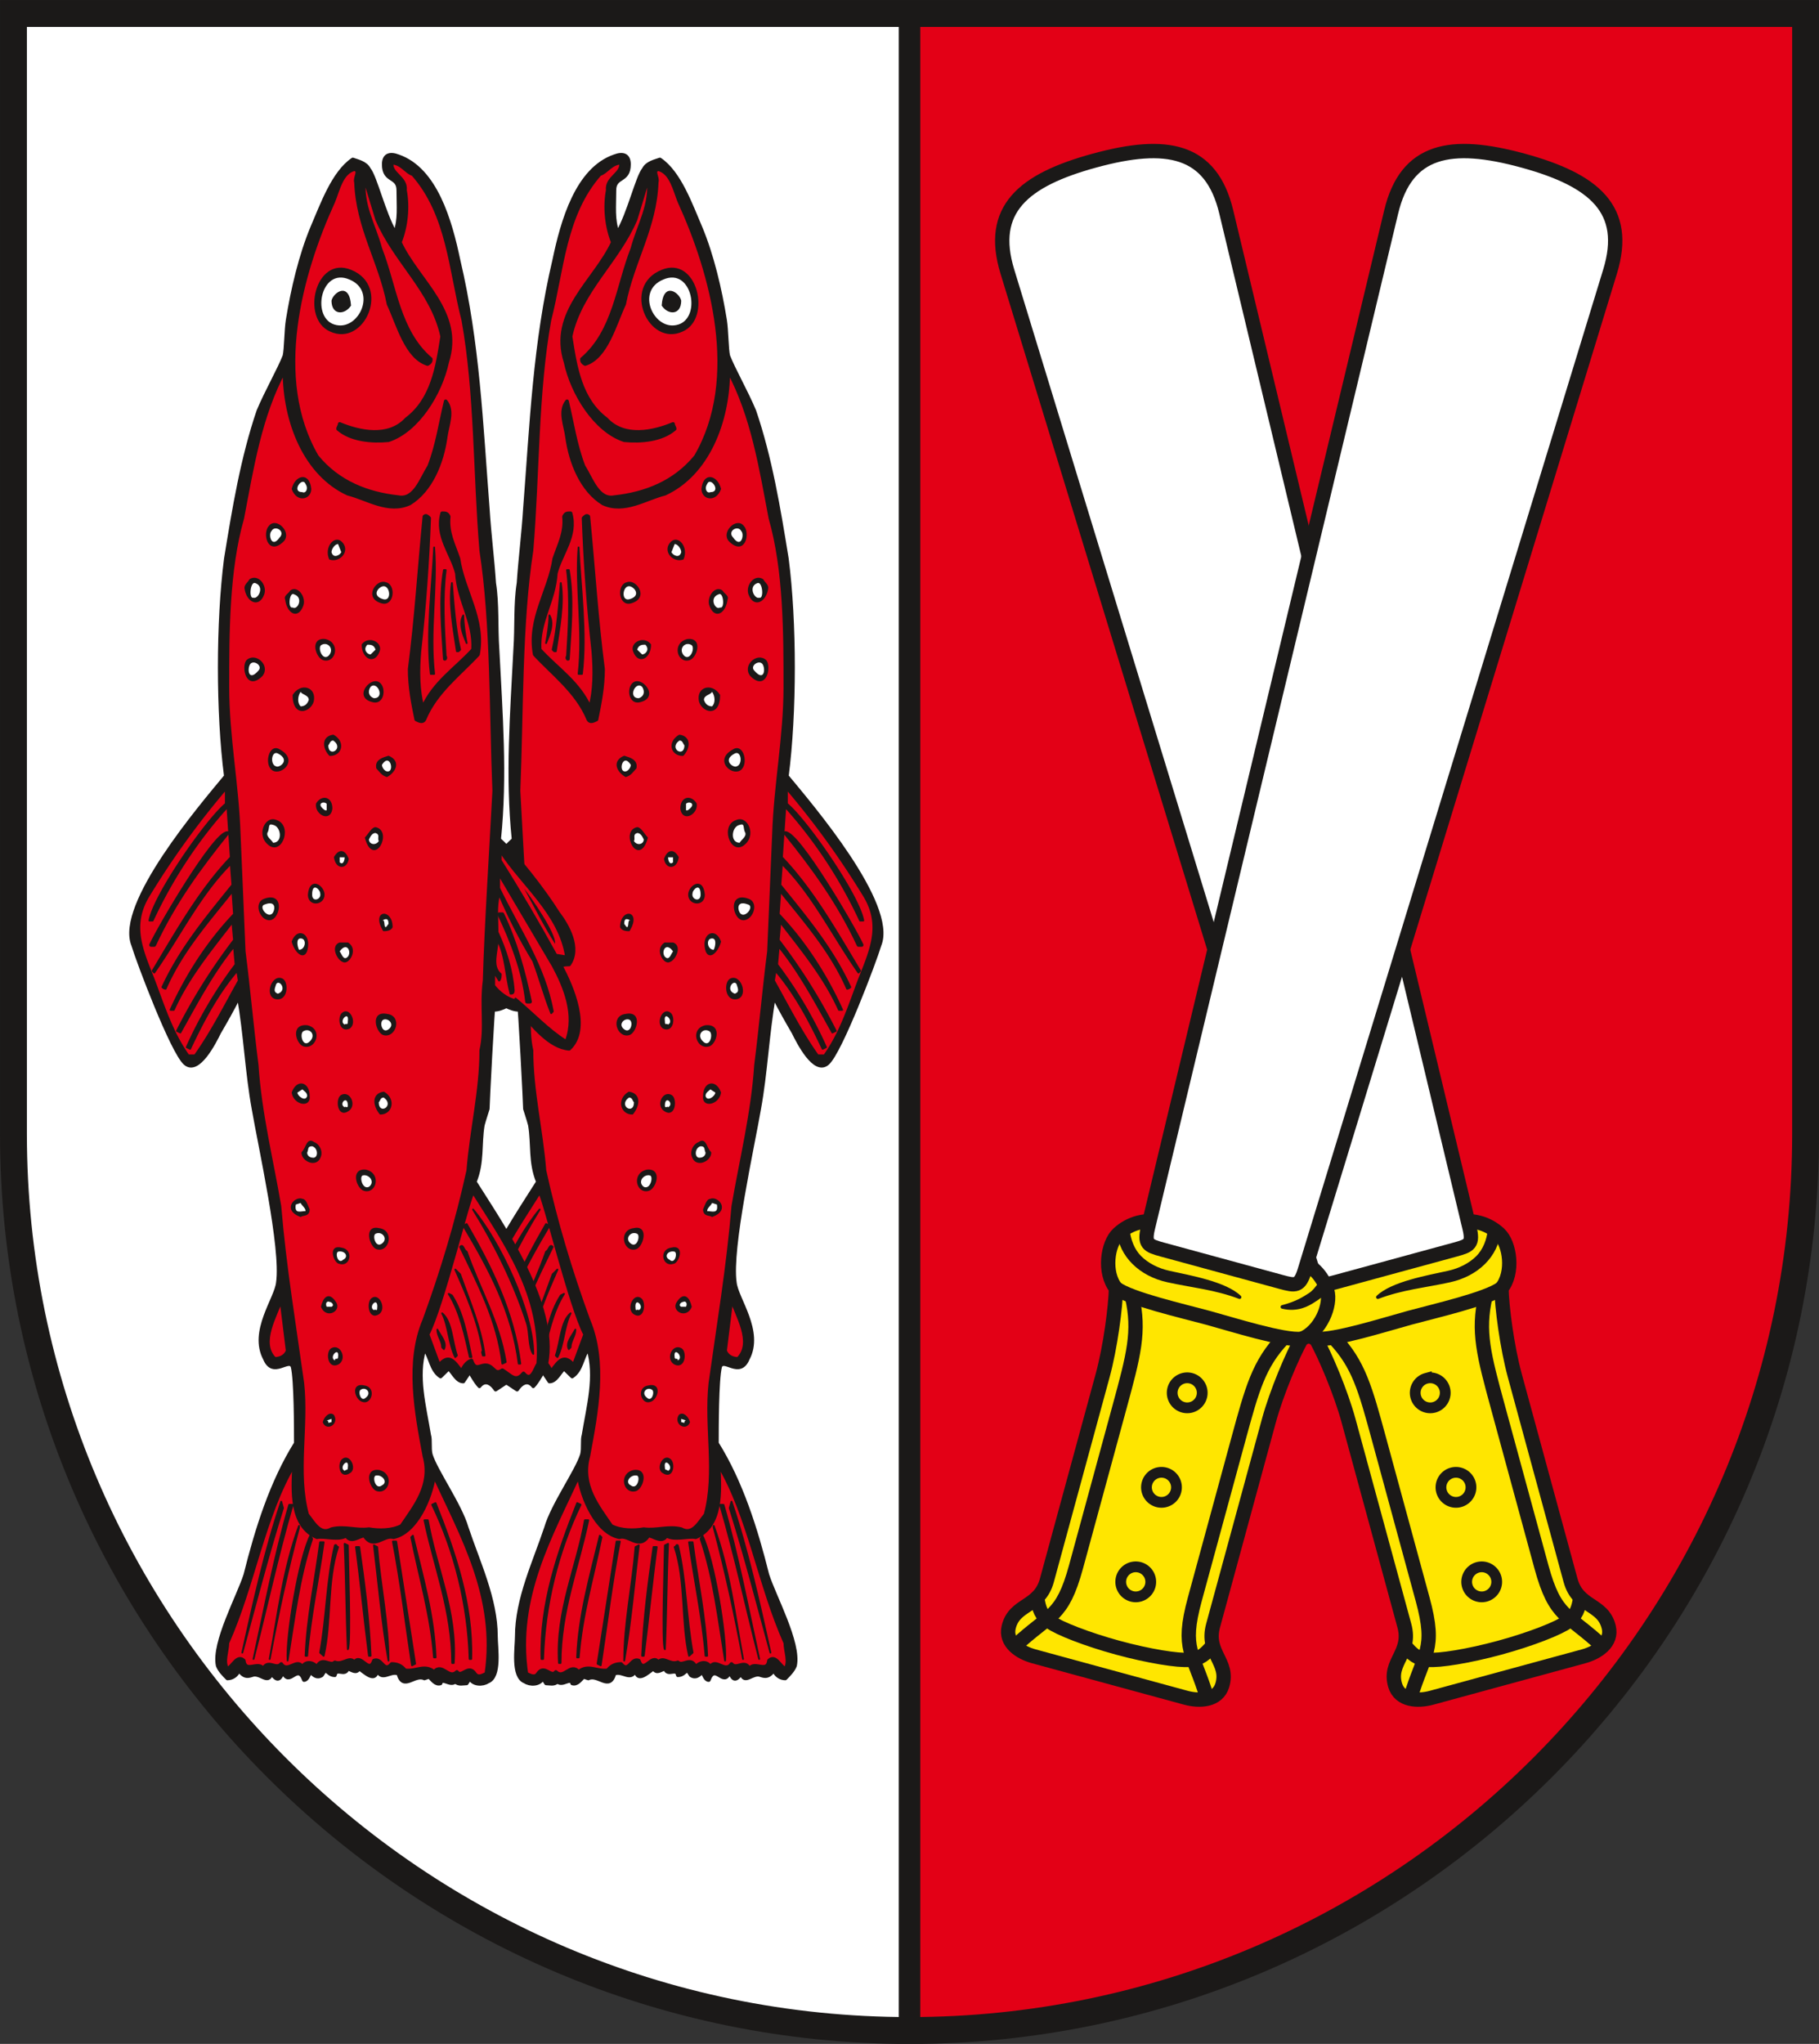 <svg xmlns="http://www.w3.org/2000/svg" width="288" height="323.468"><rect width="100%" height="100%" fill="#333333" stroke="none"/><path d="M416.835 533.48c0 78.064-63.67 141.733-141.733 141.733V356.315h141.733z" style="fill:#e30016;fill-rule:evenodd" transform="matrix(1.001 0 0 1.001 -131.373 -354.538)"/><path d="M275.102 675.213c-78.063 0-141.732-63.67-141.732-141.733V356.315h141.732z" style="fill:#fff;fill-rule:evenodd" transform="matrix(1.001 0 0 1.001 -131.373 -354.538)"/><path d="M357.682 622.598c-2.165.59-5.037.471-5.77-1.975-1.119-3.726 2.65-5.047 1.456-9.432l-8.813-32.351c-1.253-4.602-3.764-10.447-5.18-12.974-2.966-1.112-4.746-5.376-4.057-7.638.688-2.261 2.437-4.352 5.642-5.225l19.878-5.415c3.204-.873 5.772.042 7.513 1.642 1.74 1.6 2.369 6.177.377 8.64.061 2.897.861 9.208 2.115 13.809l8.812 32.35c1.195 4.386 5.113 3.613 6.04 7.392.607 2.48-1.807 4.039-3.973 4.628z" style="fill:#ffe600;fill-rule:evenodd;stroke:#1b1918;stroke-width:2.268;stroke-linecap:butt;stroke-linejoin:miter;stroke-dasharray:none" transform="matrix(1.001 0 0 1.001 -131.373 -354.538)"/><path d="M384.686 614.417c-5.569-5.187-7.43-4.416-9.64-12.527l-6.875-25.24c-2.228-8.18-3.261-11.974-1.976-17.486" style="fill:none;stroke:#1b1918;stroke-width:2.268;stroke-linecap:round;stroke-linejoin:round;stroke-dasharray:none" transform="matrix(1.001 0 0 1.001 -131.373 -354.538)"/><path d="M368.728 557.848c-2.184 1.694-10.64 3.62-14.5 4.67-3.86 1.052-12.124 3.681-14.865 3.33" style="fill:none;stroke:#1b1918;stroke-width:2.268;stroke-linecap:round;stroke-linejoin:round;stroke-dasharray:none" transform="matrix(1.001 0 0 1.001 -131.373 -354.538)"/><path d="M366.854 548.616c-.173 1.64-.8 3.26-1.89 4.349-1.184 1.181-2.81 2.01-4.643 2.414-3.273.721-8.887 1.705-11.142 3.888 3.802-1.456 7.51-1.781 11.374-2.633 2.104-.463 3.984-1.432 5.377-2.823 1.33-1.327 2.212-3.031 2.424-5.04.04-.376.08-.753-.67-.83-.75-.078-.79.299-.83.675z" style="fill:#1b1918;fill-rule:evenodd;stroke:#1b1918;stroke-width:.567;stroke-linecap:round;stroke-linejoin:round;stroke-dasharray:none" transform="matrix(1.001 0 0 1.001 -131.373 -354.538)"/><path d="M361.387 551.745c2.296-.625 2.901-.887 2.28-3.481L325.2 387.689c-2.385-9.955-9.432-11.223-20.808-8.124-11.377 3.099-16.807 7.766-13.814 17.555l48.287 157.9c.78 2.551 1.434 2.47 3.73 1.844z" style="fill:#fff;fill-rule:evenodd;stroke:#1b1918;stroke-width:2.268;stroke-linecap:butt;stroke-linejoin:miter;stroke-dasharray:none" transform="matrix(1.001 0 0 1.001 -131.373 -354.538)"/><path d="M353.496 614.417c1.107 1.308 1.849 1.999 3.604 2.18 1.755.18 6.484-.584 11.34-1.907s9.319-3.062 10.74-4.108c1.422-1.046 1.71-2.017 2-3.706" style="fill:none;stroke:#1b1918;stroke-width:2.268;stroke-linecap:round;stroke-linejoin:round;stroke-dasharray:none" transform="matrix(1.001 0 0 1.001 -131.373 -354.538)"/><path d="M354.3 622.694c2.169-7.294 4.164-7.574 1.954-15.685l-6.875-25.24c-2.215-8.131-3.249-11.928-7.095-15.998" style="fill:none;stroke:#1b1918;stroke-width:2.268;stroke-linecap:round;stroke-linejoin:round;stroke-dasharray:none" transform="matrix(1.001 0 0 1.001 -131.373 -354.538)"/><path d="M364.98 601.986a2.374 2.374 0 0 0-1.667 2.914 2.374 2.374 0 1 0 1.666-2.914zM360.909 587.043a2.374 2.374 0 0 0-1.667 2.914 2.374 2.374 0 1 0 1.667-2.914zM356.839 572.1a2.374 2.374 0 0 0-1.667 2.915 2.374 2.374 0 1 0 1.667-2.914z" style="fill:none;stroke:#1b1918;stroke-width:1.701;stroke-linecap:butt;stroke-linejoin:miter;stroke-dasharray:none" transform="matrix(1.001 0 0 1.001 -131.373 -354.538)"/><path d="M318.803 622.597c2.166.59 5.037.471 5.771-1.974 1.118-3.726-2.65-5.048-1.456-9.433l8.812-32.35c1.254-4.602 3.765-10.447 5.181-12.975 2.966-1.112 4.746-5.376 4.057-7.637-.688-2.262-2.438-4.353-5.643-5.226l-19.877-5.414c-3.205-.873-5.773.041-7.513 1.641-1.74 1.6-2.369 6.178-.377 8.64-.061 2.897-.862 9.208-2.115 13.81l-8.812 32.35c-1.195 4.386-5.114 3.613-6.04 7.391-.608 2.48 1.807 4.039 3.972 4.629z" style="fill:#ffe600;fill-rule:evenodd;stroke:#1b1918;stroke-width:2.268;stroke-linecap:butt;stroke-linejoin:miter;stroke-dasharray:none" transform="matrix(1.001 0 0 1.001 -131.373 -354.538)"/><path d="M291.8 614.416c5.568-5.186 7.43-4.416 9.64-12.527l6.875-25.24c2.228-8.18 3.261-11.973 1.976-17.485" style="fill:none;stroke:#1b1918;stroke-width:2.268;stroke-linecap:round;stroke-linejoin:round;stroke-dasharray:none" transform="matrix(1.001 0 0 1.001 -131.373 -354.538)"/><path d="M307.757 557.848c2.184 1.693 10.64 3.619 14.5 4.67 3.86 1.051 12.124 3.68 14.866 3.329" style="fill:none;stroke:#1b1918;stroke-width:2.268;stroke-linecap:round;stroke-linejoin:round;stroke-dasharray:none" transform="matrix(1.001 0 0 1.001 -131.373 -354.538)"/><path d="M309.632 548.615c.173 1.641.8 3.261 1.89 4.35 1.184 1.18 2.809 2.01 4.643 2.414 3.272.72 8.886 1.704 11.141 3.887-3.801-1.455-7.509-1.78-11.373-2.633-2.104-.462-3.984-1.432-5.378-2.823-1.33-1.326-2.212-3.03-2.424-5.04-.04-.376-.08-.752.67-.83.751-.077.79.299.83.675z" style="fill:#1b1918;fill-rule:evenodd;stroke:#1b1918;stroke-width:.567;stroke-linecap:round;stroke-linejoin:round;stroke-dasharray:none" transform="matrix(1.001 0 0 1.001 -131.373 -354.538)"/><path d="M315.099 551.745c-2.296-.625-2.902-.887-2.28-3.482l38.467-160.575c2.385-9.955 9.432-11.223 20.808-8.124s16.807 7.766 13.813 17.555l-48.286 157.9c-.78 2.552-1.435 2.47-3.73 1.845z" style="fill:#fff;fill-rule:evenodd;stroke:#1b1918;stroke-width:2.268;stroke-linecap:butt;stroke-linejoin:miter;stroke-dasharray:none" transform="matrix(1.001 0 0 1.001 -131.373 -354.538)"/><path d="M322.99 614.416c-1.107 1.309-1.849 2-3.604 2.18-1.756.18-6.485-.584-11.34-1.906-4.856-1.323-9.32-3.063-10.74-4.109-1.422-1.046-1.71-2.017-2-3.706" style="fill:none;stroke:#1b1918;stroke-width:2.268;stroke-linecap:round;stroke-linejoin:round;stroke-dasharray:none" transform="matrix(1.001 0 0 1.001 -131.373 -354.538)"/><path d="M322.186 622.693c-2.17-7.294-4.164-7.574-1.955-15.685l6.876-25.24c2.214-8.13 3.249-11.927 7.094-15.997" style="fill:none;stroke:#1b1918;stroke-width:2.268;stroke-linecap:round;stroke-linejoin:round;stroke-dasharray:none" transform="matrix(1.001 0 0 1.001 -131.373 -354.538)"/><path d="M341.404 557.833c-.647.875-1.703 1.568-2.552 2.097-.67.418-2.354 1.475-4.776.88 2.359-.61 3.468-1.39 4.322-1.924.7-.436 1.27-1.24 1.792-1.947.225-.304.45-.608 1.057-.16.607.446.382.75.157 1.054z" style="fill:#1b1918;fill-rule:evenodd;stroke:#1b1918;stroke-width:.567;stroke-linecap:round;stroke-linejoin:round;stroke-dasharray:none" transform="matrix(1.001 0 0 1.001 -131.373 -354.538)"/><path d="M311.506 601.985a2.374 2.374 0 0 1 1.667 2.915 2.374 2.374 0 1 1-1.667-2.915zM315.577 587.042a2.374 2.374 0 0 1 1.666 2.914 2.374 2.374 0 1 1-1.666-2.914zM319.647 572.1a2.374 2.374 0 0 1 1.667 2.914 2.374 2.374 0 1 1-1.667-2.914z" style="fill:none;stroke:#1b1918;stroke-width:1.701;stroke-linecap:butt;stroke-linejoin:miter;stroke-dasharray:none" transform="matrix(1.001 0 0 1.001 -131.373 -354.538)"/><g><path d="M255.707 476.894c1.292-10 1.292-24.37 0-34.37-1.291-7.955-2.609-15.91-5.142-23.36-1.291-3.081-3.343-6.667-4.128-8.713-.253-1.035-.253-4.116-.507-5.657-.785-4.874-2.051-10.253-3.875-14.622-1.545-3.586-3.343-8.712-6.433-10.783-.76.278-2.052.53-2.558 1.54-1.039 1.288-2.33 6.945-4.129 10.026-.76-2.07-.506-4.116-.506-6.692 0-2.298 2.304-1.263 2.304-4.091 0-1.54-1.013-1.793-2.304-1.288-5.927 2.045-8.232 10.253-9.524 16.415-3.09 13.081-3.596 25.91-4.635 39.27-.253 4.09-.76 7.954-1.013 11.793-.532 3.334-.279 6.92-.532 10.531-.506 10-1.292 20.001-.253 30.002-2.837 2.576-7.194 8.232-9.27 11.566-1.57 2.045-3.597 5.631-1.799 8.207.228 0 1.039 0 1.292.253-1.798 3.333-4.635 10-1.292 13.081 3.09-.252 5.674-3.586 7.979-6.162 1.291 0 2.837-1.01 3.875-1.793.253 1.793 1.013 16.668 1.013 17.45.228.759.507 1.541.785 2.577.507 3.055 0 5.884 1.267 8.965-4.357 6.92-13.12 19.496-11.322 28.739.278 1.035 1.545 3.08 2.077 3.586.988-1.263 2.052-.253 2.558.53l2.33-1.54.254.757c1.038.505 1.545-1.54 2.558-1.793.532 1.54 1.823.783 2.33-.252l1.038 1.54c1.014 0 1.545-1.288 2.305-2.045l1.292 1.262c1.545-1.01 1.545-3.056 2.558-4.343 1.292 4.343 0 8.965-.76 13.586-.253.783 0 2.046-.253 3.081-.785 2.576-4.635 7.955-5.674 11.541-1.798 5.405-4.635 11.289-4.635 17.198 0 1.793-.76 6.415 1.292 7.172.785.53 2.33.53 2.837-.505l.506.783c.532 0 1.292.253 1.799-.278.785.783 2.076-.757 2.33.278.76.253 1.292-.53 1.798-1.035l.76.252c1.545-.758 3.343 2.046 4.129-.758 1.291-.53 2.583 1.263 3.343-.53.253 2.07 2.026.253 2.837-.252.506.782 1.013.252 1.798 0 .507 1.288 1.798-.253 2.052 1.035.785 0 1.038-.53 1.545-.783l.506.783c.786.505 1.292 0 1.824-.53.253.53.506 1.288 1.013 1.288 1.039-2.804 2.33 1.288 3.318-1.288.557 1.54 1.064 1.288 1.824.277.532 1.794 1.823-.277 3.09.253.785.253 1.291.253 2.077-.783.253.783 1.013 1.288 1.798 1.288.506-.505 1.292-1.288 1.545-2.045.76-3.587-3.343-11.036-4.382-14.37-1.798-7.197-4.128-14.622-7.978-20.784 0-2.323 0-10 .506-12.071.532-1.54 3.09 1.818 4.382-1.263 2.33-4.369-1.798-9.495-2.052-12.071-.785-5.38 2.837-21.542 3.85-27.451 1.039-5.657 1.292-11.794 2.33-17.703 1.014 2.045 2.052 3.838 3.09 5.632.76 1.54 3.344 6.692 5.396 4.873 2.051-1.792 7.471-16.162 8.231-18.713 2.584-6.414-10.84-22.072-14.665-26.693z" style="fill:#1b1918;fill-rule:evenodd;stroke:#1b1918;stroke-width:.567;stroke-linecap:round;stroke-linejoin:round;stroke-dasharray:none" transform="matrix(1.001 0 0 1.001 -131.373 -354.538)"/><path d="M255.707 478.94v2.323c3.09 2.55 11.322 14.37 12.082 18.46h-.507c-3.09-6.667-7.193-12.829-11.828-17.955l-.532 7.955c4.888 5.127 8.51 11.541 12.36 17.956l-.253.277c-4.129-5.91-7.219-12.324-12.107-17.198l-.253 3.334c4.128 5.127 8.231 10 11.068 16.162-.253.253-.506.253-.506.253-2.584-5.91-6.687-10.506-10.562-15.38l-.254 3.586c4.129 4.344 7.472 9.496 10.03 15.127h-.506c-2.305-5.126-5.927-9.495-9.27-13.839l-.254 2.804a91.844 91.844 0 0 1 9.017 14.37l-.532.252c-2.558-4.597-5.141-9.47-8.485-13.587l-.253 2.828a67.588 67.588 0 0 1 7.725 13.082l-.532.252c-2.051-4.369-4.356-8.712-7.446-12.323l-.254 1.54c2.305 4.116 4.357 8.208 6.94 11.819h1.039c2.558-3.611 3.85-7.703 5.395-11.819 1.798-4.621 3.85-8.713.76-13.587a131.215 131.215 0 0 0-12.082-16.692z" style="fill:#e30016;fill-rule:evenodd;stroke:#1b1918;stroke-width:.283;stroke-linecap:round;stroke-linejoin:round;stroke-dasharray:none" transform="matrix(1.001 0 0 1.001 -131.373 -354.538)"/><path d="M267.029 503.587h.506c-1.291-2.828-10.03-17.702-12.081-17.702 4.356 5.379 8.485 11.035 11.575 17.702z" style="fill:#1b1918;fill-rule:evenodd;stroke:#1b1918;stroke-width:.567;stroke-linecap:round;stroke-linejoin:round;stroke-dasharray:none" transform="matrix(1.001 0 0 1.001 -131.373 -354.538)"/><path d="M255.454 618.013c.76-1.01 0-2.829 0-4.092-4.129-9.242-5.674-20.026-10.562-28.233.253 4.368.532 9.748-3.596 11.54-1.292-.252-3.344.53-4.636-.252-.76 1.288-2.051 0-2.862 0-1.52 2.298-3.065-.253-4.61.253-3.596-.758-5.901-6.162-6.433-9.748-4.356 9.495-10.03 19.243-8.257 31.314.557.253 1.317.758 1.824 0 1.038-1.54 2.077.758 2.836-.277 1.292 1.287 2.33-1.516 3.597 0 1.545-1.263 2.837 0 4.61-.253.557-.757 1.317-1.01 2.102-1.01 1.266 1.54 1.545-1.036 2.811-.53.786 2.323 2.077-1.263 3.09.277.786-1.035 1.799.506 3.09 0 .786.758 2.052-1.035 2.837.758.507-.758 1.799-1.036 2.305 0 .786-1.54 2.33 1.035 3.344-.505.785 1.01 2.077-.783 2.836.758.785-1.289 2.837.782 3.09-1.289 1.039-1.01 1.799 1.036 2.584 1.289z" style="fill:#e30016;fill-rule:evenodd;stroke:#1b1918;stroke-width:.567;stroke-linecap:round;stroke-linejoin:round;stroke-dasharray:none" transform="matrix(1.001 0 0 1.001 -131.373 -354.538)"/><path d="m252.87 504.598.785-18.461c.254-7.955 1.799-15.405 1.799-23.36 0-8.46 0-18.46-2.356-26.668-1.52-7.955-2.786-16.163-6.661-23.36 0 8.208-3.343 16.415-10.03 19.496-3.09.783-6.433 3.081-9.777 1.54-3.343-2.045-5.142-6.414-5.699-10.505-.228-1.793-1.266-4.116 0-5.657.811 3.334 1.317 6.945 2.61 10.279 1.291 2.045 2.304 5.379 4.888 4.873 4.888-.53 9.523-2.323 12.866-6.414 7.194-12.324 2.584-28.991-2.583-40.28-.76-1.818-1.267-4.621-3.343-5.152-1.014.253 0 1.288-.254 2.071-.253 7.172-3.85 12.551-5.141 19.244-1.545 3.333-2.837 8.46-6.18 9.495-.507-.278-.507-.53-.507-.783 5.142-4.369 5.648-11.54 7.978-17.45 1.013-3.839 3.09-6.92 2.533-11.289l-2.026 6.667c-2.837 6.667-8.738 11.289-10.284 18.486.76 4.874 1.546 10 5.649 13.082 2.837 3.08 7.472 2.045 10.562.757 0 .278.253.53.253.783-2.052 1.793-5.395 2.046-7.978 1.793-4.635-1.54-8.232-7.45-9.27-12.324-2.559-7.955 4.635-12.829 7.471-18.965-1.038-2.576-1.292-5.657-.81-8.233-.228-2.046 2.355-2.55 2.102-4.344-1.545 0-2.33 1.54-3.343 1.793-5.674 6.415-5.927 15.127-7.979 23.082-2.077 11.541-1.823 24.37-2.836 36.442-1.799 11.54-1.546 25.91-2.052 37.981.506 9.748 1.266 21.29 1.52 30.002.532 4.116-.28 7.45.532 11.036 0 6.414 1.544 12.576 2.051 18.99 1.798 8.208 4.128 15.91 6.94 23.613 2.837 6.667 1.292 14.622 0 21.542-1.266 4.621 1.545 7.955 3.622 11.036 1.545.782 3.597.782 5.142.505 2.051.277 3.85-.505 5.927 0 1.798 1.035 2.811-1.01 3.85-2.298 1.798-6.667 0-13.865.76-20.784 1.291-9.243 2.836-18.486 3.621-27.956 1.267-7.45 3.09-14.648 3.597-22.325.76-5.91 1.292-12.071 2.051-17.98z" style="fill:#e30016;fill-rule:evenodd;stroke:#1b1918;stroke-width:.567;stroke-linecap:round;stroke-linejoin:round;stroke-dasharray:none" transform="matrix(1.001 0 0 1.001 -131.373 -354.538)"/><path d="M253.098 615.462v0c-1.773-7.955-3.571-16.188-6.155-23.865l-.278 1.01c2.355 7.45 4.407 15.405 6.433 22.855zM251.325 616.472v0c-1.798-8.207-3.343-16.415-5.648-24.37h-.532c2.33 7.955 4.129 16.415 6.18 24.37z" style="fill:#1b1918;fill-rule:evenodd;stroke:#1b1918;stroke-width:.283;stroke-linecap:round;stroke-linejoin:round;stroke-dasharray:none" transform="matrix(1.001 0 0 1.001 -131.373 -354.538)"/><path d="M248.767 487.93c2.305-1.54.76-4.874-1.038-4.116-2.584.782-1.064 5.404 1.038 4.116z" style="fill:#1b1918;fill-rule:evenodd" transform="matrix(1.001 0 0 1.001 -131.373 -354.538)"/><path d="M247.982 569.02c2.583-2.576-.253-6.945-1.038-9.495l-1.014 8.207c.254.758 1.013 1.288 2.052 1.288z" style="fill:#e30016;fill-rule:evenodd;stroke:#1b1918;stroke-width:.567;stroke-linecap:round;stroke-linejoin:round;stroke-dasharray:none" transform="matrix(1.001 0 0 1.001 -131.373 -354.538)"/><path d="M248.767 616.472v0c-1.292-6.92-2.102-14.117-4.635-21.036v.252c1.798 6.667 3.343 13.865 4.635 20.784z" style="fill:#1b1918;fill-rule:evenodd;stroke:#1b1918;stroke-width:.283;stroke-linecap:round;stroke-linejoin:round;stroke-dasharray:none" transform="matrix(1.001 0 0 1.001 -131.373 -354.538)"/><path d="M248.235 487.425c.254-.53 1.292-1.036.785-1.793-.253-.783 0-1.288-.785-1.036-1.292.253-1.57 2.829 0 2.829z" style="fill:#fff;fill-rule:evenodd" transform="matrix(1.001 0 0 1.001 -131.373 -354.538)"/><path d="M247.475 512.047c2.052 0 1.014-3.586-.531-3.08-1.014.252-1.014 3.08.531 3.08z" style="fill:#1b1918;fill-rule:evenodd;stroke:#1b1918;stroke-width:.283;stroke-linecap:round;stroke-linejoin:round;stroke-dasharray:none" transform="matrix(1.001 0 0 1.001 -131.373 -354.538)"/><path d="M247.475 511.29c.76-.278.507-.783.254-1.54-.507-.784-1.799 1.01-.254 1.54z" style="fill:#fff;fill-rule:evenodd" transform="matrix(1.001 0 0 1.001 -131.373 -354.538)"/><path d="M245.93 616.725c.254-3.839-1.798-16.163-3.596-19.749l-.279.505c2.077 6.162 2.837 12.83 3.875 19.244zM245.424 447.65c-1.039-.783-2.33 1.035-1.824 2.298.786 2.07 2.33 1.036 2.584-1.01.253-.53-.507-.783-.76-1.288z" style="fill:#1b1918;fill-rule:evenodd;stroke:#1b1918;stroke-width:.283;stroke-linecap:round;stroke-linejoin:round;stroke-dasharray:none" transform="matrix(1.001 0 0 1.001 -131.373 -354.538)"/><path d="M245.145 450.226c.785.253.532-2.576-.253-2.07-1.545.53-.506 2.575.253 2.07z" style="fill:#fff;fill-rule:evenodd" transform="matrix(1.001 0 0 1.001 -131.373 -354.538)"/><path d="M243.879 546.443c2.786-1.035.76-3.08-.279-2.576-.506 0-.76 1.036-1.013 1.54 0 1.036 1.013.758 1.292 1.036zM245.145 431.488c-.506-2.046-2.558-2.576-2.811 0 0 1.54 2.051 2.045 2.811 0z" style="fill:#1b1918;fill-rule:evenodd;stroke:#1b1918;stroke-width:.283;stroke-linecap:round;stroke-linejoin:round;stroke-dasharray:none" transform="matrix(1.001 0 0 1.001 -131.373 -354.538)"/><path d="M245.145 464.065c-1.266-2.046-3.85-1.288-3.343 1.035.532 1.793 3.343 2.551 3.343-1.035z" style="fill:#1b1918;fill-rule:evenodd" transform="matrix(1.001 0 0 1.001 -131.373 -354.538)"/><path d="M245.145 503.057c-.76-2.045-2.558-1.263-2.305.783.254 2.298 1.799 1.035 2.305-.783zM245.145 526.922c-.76-2.046-2.558-1.54-2.558.53-.253 1.793 2.305 1.263 2.558-.53z" style="fill:#1b1918;fill-rule:evenodd;stroke:#1b1918;stroke-width:.283;stroke-linecap:round;stroke-linejoin:round;stroke-dasharray:none" transform="matrix(1.001 0 0 1.001 -131.373 -354.538)"/><path d="m244.639 544.625-.76-.253c-.279.53-.785.783-.785 1.288.785 0 1.798.505 1.545-1.035zM243.6 431.993c1.824 0 0-2.551-.506-1.288-.507.783 0 1.54.506 1.288zM244.132 504.345c.254-.505.507-1.793-.253-1.793-1.039 0-.785 1.793.253 1.793zM244.386 526.922l-.786-.505c-.253.252-.76.505-.76 1.035.254 1.01 1.545 0 1.545-.53zM243.879 465.858c.507-.505.507-1.54 0-2.298-.279.505-1.292.505-1.292 1.288.253.758.76 1.01 1.292 1.01z" style="fill:#fff;fill-rule:evenodd" transform="matrix(1.001 0 0 1.001 -131.373 -354.538)"/><path d="M243.6 536.417c-.76-.757-.76-2.298-1.798-1.54-.76.252-1.292 1.288-1.013 2.07.507 1.794 2.811.758 2.811-.53zM243.094 615.967c-.254-6.162-1.545-12.071-2.305-17.955h-.557c.81 5.884 2.102 11.793 2.608 17.955z" style="fill:#1b1918;fill-rule:evenodd;stroke:#1b1918;stroke-width:.283;stroke-linecap:round;stroke-linejoin:round;stroke-dasharray:none" transform="matrix(1.001 0 0 1.001 -131.373 -354.538)"/><path d="M242.84 536.417c-.253-.505 0-1.01-.785-1.01-1.013.253-1.013 2.046 0 1.793.279 0 .785-.252.785-.783z" style="fill:#fff;fill-rule:evenodd" transform="matrix(1.001 0 0 1.001 -131.373 -354.538)"/><path d="M239.244 406.587c4.635-2.045 2.305-12.046-3.344-9.748-6.433 2.576-2.102 12.324 3.344 9.748z" style="fill:#1b1918;fill-rule:evenodd" transform="matrix(1.001 0 0 1.001 -131.373 -354.538)"/><path d="M241.296 481.263c-.786-1.288-2.305-1.035-2.305.758.253 2.07 2.558.782 2.304-.758z" style="fill:#1b1918;fill-rule:evenodd;stroke:#1b1918;stroke-width:.283;stroke-linecap:round;stroke-linejoin:round;stroke-dasharray:none" transform="matrix(1.001 0 0 1.001 -131.373 -354.538)"/><path d="M240.004 482.298c1.545-1.035.228-1.54-.254-1.035v1.035zM238.205 405.577c4.129-.783 2.584-9.243-2.051-7.197-4.382 1.793-1.545 7.955 2.051 7.197z" style="fill:#fff;fill-rule:evenodd" transform="matrix(1.001 0 0 1.001 -131.373 -354.538)"/><path d="m240.232 615.967.557-.505c-1.039-5.657-1.039-11.566-2.33-16.945-.254-.253-.254.252-.507.252 1.798 5.404 1.039 11.819 2.28 17.198zM240.51 560.787c-.278-1.262-1.013-2.298-2.051-.757-1.014 1.288 1.291 2.576 2.051.757zM240.232 579.02c-.228-.782-.988-1.54-1.52-1.035-.76 1.288 1.038 2.324 1.52 1.036z" style="fill:#1b1918;fill-rule:evenodd;stroke:#1b1918;stroke-width:.283;stroke-linecap:round;stroke-linejoin:round;stroke-dasharray:none" transform="matrix(1.001 0 0 1.001 -131.373 -354.538)"/><path d="M238.99 560.787h.76c.254-.505 0-1.01-.506-.757-.253 0-.785.505-.253.757zM239.497 579.02s0-.252.253-.252l-.76-.252v.505c.254 0 .507.252.507 0z" style="fill:#fff;fill-rule:evenodd" transform="matrix(1.001 0 0 1.001 -131.373 -354.538)"/><path d="M239.244 473.56c.987-1.035 1.266-2.828-.532-3.08-1.799 1.035-1.267 3.08.532 3.08z" style="fill:#1b1918;fill-rule:evenodd;stroke:#1b1918;stroke-width:.283;stroke-linecap:round;stroke-linejoin:round;stroke-dasharray:none" transform="matrix(1.001 0 0 1.001 -131.373 -354.538)"/><path d="M239.497 472.02c-.253-.253-.253-.758-.785-.758-1.798 1.263.785 2.804.785.758z" style="fill:#fff;fill-rule:evenodd" transform="matrix(1.001 0 0 1.001 -131.373 -354.538)"/><path d="M235.9 402.496c1.013 1.54 3.09 1.54 3.09-.783-.278-1.288-2.836-3.08-3.09.783z" style="fill:#1b1918;fill-rule:evenodd" transform="matrix(1.001 0 0 1.001 -131.373 -354.538)"/><path d="M237.952 569.778c1.545.783 1.798-1.793 1.039-2.298-1.292-.783-2.33 1.54-1.039 2.298z" style="fill:#1b1918;fill-rule:evenodd;stroke:#1b1918;stroke-width:.283;stroke-linecap:round;stroke-linejoin:round;stroke-dasharray:none" transform="matrix(1.001 0 0 1.001 -131.373 -354.538)"/><path d="M238.459 569.273c1.038-.53-.76-2.324-.507-.53 0 .53.507 0 .507.53z" style="fill:#fff;fill-rule:evenodd" transform="matrix(1.001 0 0 1.001 -131.373 -354.538)"/><path d="M238.459 489.723c-.76-1.288-1.546-1.01-2.052.253.253 1.54 1.798 1.54 2.052-.253zM237.699 503.335h-1.292c-1.545 1.01 0 3.333.76 2.803.785-.253 1.824-2.298.532-2.803z" style="fill:#1b1918;fill-rule:evenodd;stroke:#1b1918;stroke-width:.283;stroke-linecap:round;stroke-linejoin:round;stroke-dasharray:none" transform="matrix(1.001 0 0 1.001 -131.373 -354.538)"/><path d="M237.699 504.598c-1.292-1.794-2.077.53-1.039 1.035.507.253.785-.758 1.039-1.035zM237.699 490.506v-.783h-.786c0 .505.254 1.288.786.783z" style="fill:#fff;fill-rule:evenodd" transform="matrix(1.001 0 0 1.001 -131.373 -354.538)"/><path d="M236.407 614.932c.253-5.632.253-11.036.506-16.668l-.506.253c0 1.793-.507 15.657 0 16.415zM240.232 458.433c1.064-.252 2.102-3.333-.228-3.08-2.305.505-1.545 3.585.228 3.08z" style="fill:#1b1918;fill-rule:evenodd;stroke:#1b1918;stroke-width:.283;stroke-linecap:round;stroke-linejoin:round;stroke-dasharray:none" transform="matrix(1.001 0 0 1.001 -131.373 -354.538)"/><path d="M239.497 457.903c1.013.783 1.798-1.54 1.013-1.793-1.013-.505-2.051.783-1.013 1.793z" style="fill:#fff;fill-rule:evenodd" transform="matrix(1.001 0 0 1.001 -131.373 -354.538)"/><path d="M233.064 615.967c.734-5.657 1.291-11.54 2.051-17.198h-.506c-.81 5.657-1.545 11.288-1.799 17.198zM233.57 486.642c-.506-.505-1.013-1.54-1.545-1.54-2.558.53.253 6.162 1.545 1.54z" style="fill:#1b1918;fill-rule:evenodd;stroke:#1b1918;stroke-width:.283;stroke-linecap:round;stroke-linejoin:round;stroke-dasharray:none" transform="matrix(1.001 0 0 1.001 -131.373 -354.538)"/><path d="M233.064 486.894c-.254-.505-.507-1.01-1.039-1.01-.76.253-.253.758-.506 1.288.506.758 1.545.505 1.545-.278z" style="fill:#fff;fill-rule:evenodd" transform="matrix(1.001 0 0 1.001 -131.373 -354.538)"/><path d="M230.733 501.264c1.824-3.08-1.266-3.333-1.266-.505.253.505 1.013.505 1.266.505z" style="fill:#1b1918;fill-rule:evenodd;stroke:#1b1918;stroke-width:.283;stroke-linecap:round;stroke-linejoin:round;stroke-dasharray:none" transform="matrix(1.001 0 0 1.001 -131.373 -354.538)"/><path d="M230.48 500.759c.253-.253 0-1.288.532-1.036-.532-.252-1.038-.505-1.038.53.253.253.253.506.506.506z" style="fill:#fff;fill-rule:evenodd" transform="matrix(1.001 0 0 1.001 -131.373 -354.538)"/><path d="M232.279 465.1c2.836-.53 1.038-3.08-.254-3.08-1.545 0-1.545 3.333.254 3.08zM234.077 456.11c-1.013-1.288-3.065-.252-2.558 1.036.76 2.045 2.558 1.01 2.558-1.036z" style="fill:#1b1918;fill-rule:evenodd;stroke:#1b1918;stroke-width:.283;stroke-linecap:round;stroke-linejoin:round;stroke-dasharray:none" transform="matrix(1.001 0 0 1.001 -131.373 -354.538)"/><path d="M232.81 457.65c.507 0 1.267-.757.507-1.54-.507 0-1.039 0-1.292.783zM232.279 464.57c.785-.252 1.038-1.01.531-1.793-1.038-1.01-2.33 1.793-.531 1.793z" style="fill:#fff;fill-rule:evenodd" transform="matrix(1.001 0 0 1.001 -131.373 -354.538)"/><path d="M229.974 616.725c1.038-5.884 1.545-12.046 2.305-18.208l-.507.252c-.507 6.162-1.798 12.072-1.798 17.956zM230.227 476.894c.785-.253 1.038-.757 1.545-1.288.253-1.263-1.039-1.54-1.798-1.793-1.799.783-1.039 2.324.253 3.081zM231.012 449.443c2.786-.758.76-3.586-.532-3.08-1.545.252-1.291 3.585.532 3.08z" style="fill:#1b1918;fill-rule:evenodd;stroke:#1b1918;stroke-width:.283;stroke-linecap:round;stroke-linejoin:round;stroke-dasharray:none" transform="matrix(1.001 0 0 1.001 -131.373 -354.538)"/><path d="M230.733 448.938c2.077-.53.786-2.07 0-2.07-1.013 0-1.266 2.322 0 2.07zM231.012 475.1c-1.292-2.044-2.077 1.289-.785 1.037.253 0 .785-.53.785-1.036z" style="fill:#fff;fill-rule:evenodd" transform="matrix(1.001 0 0 1.001 -131.373 -354.538)"/><path d="M226.257 617.471c.992-6.524 1.76-13.048 3.024-19.572h-.52l-3 19.325zM222.78 616.22c.506-6.667 2.305-12.577 3.596-18.991l-.253-.253c-1.545 6.414-3.343 12.576-3.596 19.243z" style="fill:#1b1918;fill-rule:evenodd;stroke:#1b1918;stroke-width:.283;stroke-linecap:round;stroke-linejoin:round;stroke-dasharray:none" transform="matrix(1.001 0 0 1.001 -131.373 -354.538)"/><path d="M225.592 467.929c.532-2.576 1.038-5.152 1.038-7.955-1.038-7.955-1.545-16.163-2.33-24.118-.253-.277-.506 0-.76.253.254 6.92.76 14.117 1.545 21.037.254 3.08.254 6.161-.506 8.965-1.824-4.092-5.167-6.137-7.979-9.218-.278-4.369 2.305-7.703 2.559-12.071.785-3.081 3.343-5.91 2.33-9.496-.558 0-.786 0-1.039.53.253 2.551-.76 4.344-1.545 6.667-.76 5.127-4.128 9.496-3.09 15.128 2.837 3.08 6.687 5.909 8.485 10.278.279.505.785.252 1.292 0z" style="fill:#1b1918;fill-rule:evenodd;stroke:#1b1918;stroke-width:.567;stroke-linecap:round;stroke-linejoin:round;stroke-dasharray:none" transform="matrix(1.001 0 0 1.001 -131.373 -354.538)"/><path d="M219.907 617.11c0-8.207 2.837-15.152 4.382-22.576h-.532c-1.292 7.424-4.635 14.369-4.103 22.577zM223.034 460.732h.253c.76-6.415-.253-13.865-.532-20.001-.506 6.414.785 13.081 0 20z" style="fill:#1b1918;fill-rule:evenodd;stroke:#1b1918;stroke-width:.283;stroke-linecap:round;stroke-linejoin:round;stroke-dasharray:none" transform="matrix(1.001 0 0 1.001 -131.373 -354.538)"/><path d="m221.995 570.03 1.798-4.874c-2.305-4.369-6.433-21.541-7.193-22.577-5.167 8.208-11.068 16.415-10.308 27.199.532.783 1.038 3.08 2.33 1.54 1.266 1.54 2.051.253 3.343-.505.76.505 1.013.253 1.545-.252 1.545-1.54 2.558 1.01 3.344-1.288.76.252 1.291 1.01 1.545 1.793 1.291-1.793 2.051-2.829 3.596-1.036z" style="fill:#e30016;fill-rule:evenodd;stroke:#1b1918;stroke-width:.567;stroke-linecap:round;stroke-linejoin:round;stroke-dasharray:none" transform="matrix(1.001 0 0 1.001 -131.373 -354.538)"/><path d="M217.143 616.473c.253-8.485 2.33-16.945 5.927-24.395l-.532-.253c-3.065 7.703-5.902 15.91-5.649 24.648zM221.488 567.202c0-1.01.76-1.793.76-2.803-.506 1.01-1.545 2.045-1.038 3.08zM221.21 458.433c.278-4.621.785-9.495 0-14.116h-.279c.557 4.368.279 9.242 0 13.586-.228.253 0 .783.279.53zM219.412 568.742c1.038-2.045 1.038-4.874 2.076-6.92-1.544 1.289-1.544 4.37-2.33 6.668zM217.107 568.742c.76-3.333 1.545-7.172 3.343-10l-.506.252c-1.799 2.829-2.33 6.162-3.09 9.748zM218.905 457.146h.254c.531-3.586 1.291-7.45.785-10.784-.254 3.334-.532 7.198-1.292 10.531zM215.055 567.732c.76-4.621 2.558-8.738 4.357-12.829l-.76.758c-1.545 4.369-3.343 8.485-3.876 12.829h.28c0-.253.253-.505 0-.758zM211.965 569.778c.76-6.667 3.85-12.577 6.687-18.46-.507-.531-.507.504-1.039.757-2.051 5.91-5.141 11.036-6.18 17.45zM217.613 455.858c.532-1.288 1.292-3.081.532-4.37 0 1.289-.278 3.082-.532 4.37zM209.382 569.778c1.038-8.208 4.635-14.875 8.763-21.82l-.532-.252c-3.85 6.667-7.446 13.864-8.485 22.072zM216.6 545.408c-4.128 4.874-9.523 16.162-9.523 22.83.76-1.036.506-3.334 1.013-4.875 2.077-6.414 5.167-12.576 8.51-17.955z" style="fill:#1b1918;fill-rule:evenodd;stroke:#1b1918;stroke-width:.283;stroke-linecap:round;stroke-linejoin:round;stroke-dasharray:none" transform="matrix(1.001 0 0 1.001 -131.373 -354.538)"/><path d="M209.888 512.3c1.292-.253 2.584-1.288 3.369-2.298v-2.046l-.785 1.263c-.253-.253-.253-.758-.253-1.01 1.544-1.288.506-3.611.506-5.404-1.292 2.575-1.292 5.656-2.052 8.485-.253 0-.506 0-.506-.53.253-3.334 1.266-6.415 2.558-9.218 0-2.071.253-4.117-.253-5.91-1.545 3.587-3.344 7.173-5.395 10.506-1.039 2.828-1.799 5.657-2.837 8.233l-.253-.278c1.291-7.172 5.395-13.081 8.485-19.496v-2.045l-8.485 14.369c-1.798 3.333-3.597 7.702-2.077 11.793 2.836-1.793 5.167-4.343 7.978-6.667z" style="fill:#e30016;fill-rule:evenodd;stroke:#1b1918;stroke-width:.283;stroke-linecap:round;stroke-linejoin:round;stroke-dasharray:none" transform="matrix(1.001 0 0 1.001 -131.373 -354.538)"/><path d="M208.065 512.553c.557-4.874 2.355-9.496 4.407-13.84h-.507c-2.077 4.344-3.343 8.966-4.382 13.84z" style="fill:#1b1918;fill-rule:evenodd" transform="matrix(1.001 0 0 1.001 -131.373 -354.538)"/><path d="M212.219 490.228v-1.263c-3.344 5.127-9.27 9.748-10.31 16.415l1.546-.252c2.837-5.127 5.673-10 8.764-14.9z" style="fill:#e30016;fill-rule:evenodd;stroke:#1b1918;stroke-width:.283;stroke-linecap:round;stroke-linejoin:round;stroke-dasharray:none" transform="matrix(1.001 0 0 1.001 -131.373 -354.538)"/><path d="M203.638 503.398c1.799-2.829 3.344-5.91 4.889-8.738-1.039 1.288-5.167 7.197-4.888 8.738z" style="fill:#1b1918;fill-rule:evenodd" transform="matrix(1.001 0 0 1.001 -131.373 -354.538)"/><path d="M246.665 439.695c2.355 2.298 3.115-1.288 2.102-2.298-1.038-1.288-3.343 1.01-2.102 2.298z" style="fill:#1b1918;fill-rule:evenodd;stroke:#1b1918;stroke-width:.283;stroke-linecap:round;stroke-linejoin:round;stroke-dasharray:none" transform="matrix(1.001 0 0 1.001 -131.373 -354.538)"/><path d="M247.222 439.19c1.267 1.793 1.799-.53 1.267-1.035-.507-1.036-2.305 0-1.267 1.035z" style="fill:#fff;fill-rule:evenodd" transform="matrix(1.001 0 0 1.001 -131.373 -354.538)"/><path d="M250.034 460.984c2.33 2.324 3.064-1.288 2.33-2.298-1.292-1.288-3.597.758-2.33 2.298z" style="fill:#1b1918;fill-rule:evenodd;stroke:#1b1918;stroke-width:.283;stroke-linecap:round;stroke-linejoin:round;stroke-dasharray:none" transform="matrix(1.001 0 0 1.001 -131.373 -354.538)"/><path d="M250.565 460.226c1.546 1.793 1.799-.252 1.292-1.035-.532-.758-2.077.253-1.292 1.036z" style="fill:#fff;fill-rule:evenodd" transform="matrix(1.001 0 0 1.001 -131.373 -354.538)"/><path d="M247.222 472.803c-2.836 1.54-.278 3.838 1.013 3.081 1.292-.783.532-4.117-1.013-3.081z" style="fill:#1b1918;fill-rule:evenodd;stroke:#1b1918;stroke-width:.283;stroke-linecap:round;stroke-linejoin:round;stroke-dasharray:none" transform="matrix(1.001 0 0 1.001 -131.373 -354.538)"/><path d="M247.475 473.308c-2.051 1.035-.253 2.298.254 2.046 1.038-.253.76-2.551-.254-2.046z" style="fill:#fff;fill-rule:evenodd" transform="matrix(1.001 0 0 1.001 -131.373 -354.538)"/><path d="M249.527 496.39c-2.862-1.01-2.305 2.576-1.038 3.081 1.544.53 2.836-2.55 1.038-3.081z" style="fill:#1b1918;fill-rule:evenodd;stroke:#1b1918;stroke-width:.283;stroke-linecap:round;stroke-linejoin:round;stroke-dasharray:none" transform="matrix(1.001 0 0 1.001 -131.373 -354.538)"/><path d="M249.527 497.173c-2.052-.783-1.545 1.288-1.038 1.54.785.505 2.076-1.288 1.038-1.54z" style="fill:#fff;fill-rule:evenodd" transform="matrix(1.001 0 0 1.001 -131.373 -354.538)"/><path d="M242.587 495.632c-.253-2.828-2.355-1.288-2.355 0 0 1.54 2.355 1.793 2.355 0z" style="fill:#1b1918;fill-rule:evenodd;stroke:#1b1918;stroke-width:.283;stroke-linecap:round;stroke-linejoin:round;stroke-dasharray:none" transform="matrix(1.001 0 0 1.001 -131.373 -354.538)"/><path d="M242.055 495.632c0-2.045-1.266-.782-1.266-.252-.279 1.01 1.266 1.54 1.266.252z" style="fill:#fff;fill-rule:evenodd" transform="matrix(1.001 0 0 1.001 -131.373 -354.538)"/><path d="M243.347 519.497c1.038-.252 2.077-3.333-.507-3.08-2.33.504-1.291 3.585.507 3.08z" style="fill:#1b1918;fill-rule:evenodd;stroke:#1b1918;stroke-width:.283;stroke-linecap:round;stroke-linejoin:round;stroke-dasharray:none" transform="matrix(1.001 0 0 1.001 -131.373 -354.538)"/><path d="M242.587 518.967c1.013.783 1.545-1.54.76-1.793-1.013-.505-2.052.783-.76 1.793z" style="fill:#fff;fill-rule:evenodd" transform="matrix(1.001 0 0 1.001 -131.373 -354.538)"/><path d="M233.798 542.327c1.064-.253 2.102-3.334-.228-3.081-2.305.505-1.545 3.586.228 3.08z" style="fill:#1b1918;fill-rule:evenodd;stroke:#1b1918;stroke-width:.283;stroke-linecap:round;stroke-linejoin:round;stroke-dasharray:none" transform="matrix(1.001 0 0 1.001 -131.373 -354.538)"/><path d="M233.064 541.822c1.013.505 1.545-1.54 1.013-1.793-1.013-.278-2.052 1.01-1.013 1.793z" style="fill:#fff;fill-rule:evenodd" transform="matrix(1.001 0 0 1.001 -131.373 -354.538)"/><path d="M237.699 553.868c.76 0 1.798-2.829-.254-2.298-1.823.252-1.291 2.803.254 2.298z" style="fill:#1b1918;fill-rule:evenodd;stroke:#1b1918;stroke-width:.283;stroke-linecap:round;stroke-linejoin:round;stroke-dasharray:none" transform="matrix(1.001 0 0 1.001 -131.373 -354.538)"/><path d="M237.167 553.363c.785.757 1.292-1.036.785-1.288-1.038-.253-1.798.783-.785 1.288z" style="fill:#fff;fill-rule:evenodd" transform="matrix(1.001 0 0 1.001 -131.373 -354.538)"/><path d="M234.077 575.687c1.038-.252 1.823-2.828-.279-2.323-1.773.252-.988 2.828.279 2.323z" style="fill:#1b1918;fill-rule:evenodd;stroke:#1b1918;stroke-width:.283;stroke-linecap:round;stroke-linejoin:round;stroke-dasharray:none" transform="matrix(1.001 0 0 1.001 -131.373 -354.538)"/><path d="M233.57 575.157c.785.783 1.292-1.01.785-1.263-.785-.53-1.798.505-.785 1.263z" style="fill:#fff;fill-rule:evenodd" transform="matrix(1.001 0 0 1.001 -131.373 -354.538)"/><path d="M236.154 586.976c1.545 1.01 1.798-1.54 1.013-2.046-1.013-.783-2.052 1.515-1.013 2.046z" style="fill:#1b1918;fill-rule:evenodd;stroke:#1b1918;stroke-width:.283;stroke-linecap:round;stroke-linejoin:round;stroke-dasharray:none" transform="matrix(1.001 0 0 1.001 -131.373 -354.538)"/><path d="M236.913 586.723c1.04-.53-.76-2.323-.506-.53 0 .53.253.252.506.53z" style="fill:#fff;fill-rule:evenodd" transform="matrix(1.001 0 0 1.001 -131.373 -354.538)"/><path d="M236.407 529.75c1.545 1.036 1.798-1.793 1.038-2.298-1.291-.783-2.33 1.54-1.038 2.298z" style="fill:#1b1918;fill-rule:evenodd;stroke:#1b1918;stroke-width:.283;stroke-linecap:round;stroke-linejoin:round;stroke-dasharray:none" transform="matrix(1.001 0 0 1.001 -131.373 -354.538)"/><path d="M236.913 529.245c1.04-.53-.506-2.045-.506-.252 0 .505.506 0 .506.252z" style="fill:#fff;fill-rule:evenodd" transform="matrix(1.001 0 0 1.001 -131.373 -354.538)"/><path d="M236.154 516.669c1.545.758 1.798-1.793 1.013-2.298-1.013-.783-2.052 1.515-1.013 2.298z" style="fill:#1b1918;fill-rule:evenodd;stroke:#1b1918;stroke-width:.283;stroke-linecap:round;stroke-linejoin:round;stroke-dasharray:none" transform="matrix(1.001 0 0 1.001 -131.373 -354.538)"/><path d="M236.913 516.164c1.04-.53-.76-2.324-.506-.53 0 .782.253.252.506.53z" style="fill:#fff;fill-rule:evenodd" transform="matrix(1.001 0 0 1.001 -131.373 -354.538)"/><path d="M230.733 517.704c1.039-.277 2.077-3.61-.506-3.08-2.305.252-1.292 3.585.506 3.08z" style="fill:#1b1918;fill-rule:evenodd;stroke:#1b1918;stroke-width:.283;stroke-linecap:round;stroke-linejoin:round;stroke-dasharray:none" transform="matrix(1.001 0 0 1.001 -131.373 -354.538)"/><path d="M229.974 516.921c1.038.783 1.545-1.288.76-1.54-.76-.253-1.799.783-.76 1.54z" style="fill:#fff;fill-rule:evenodd" transform="matrix(1.001 0 0 1.001 -131.373 -354.538)"/><path d="M231.519 561.823c1.545 1.035 1.798-1.793 1.038-2.298-1.038-.783-2.077 1.54-1.038 2.298z" style="fill:#1b1918;fill-rule:evenodd;stroke:#1b1918;stroke-width:.283;stroke-linecap:round;stroke-linejoin:round;stroke-dasharray:none" transform="matrix(1.001 0 0 1.001 -131.373 -354.538)"/><path d="M232.279 561.318c1.038-.53-.76-2.324-.507-.253 0 .505.253 0 .507.253z" style="fill:#fff;fill-rule:evenodd" transform="matrix(1.001 0 0 1.001 -131.373 -354.538)"/><path d="M251.857 445.857c-1.292-.783-2.583 1.01-2.077 2.298.785 2.071 2.584 1.035 2.837-1.01 0-.53-.506-.783-.76-1.288z" style="fill:#1b1918;fill-rule:evenodd;stroke:#1b1918;stroke-width:.283;stroke-linecap:round;stroke-linejoin:round;stroke-dasharray:none" transform="matrix(1.001 0 0 1.001 -131.373 -354.538)"/><path d="M251.325 448.685c.786.253.532-2.575-.253-2.323-1.545.505-.507 2.576.253 2.323z" style="fill:#fff;fill-rule:evenodd" transform="matrix(1.001 0 0 1.001 -131.373 -354.538)"/><path d="M239.244 442.523c.76-1.792-.785-3.61-1.799-2.575-1.291 1.288.254 3.08 1.799 2.575z" style="fill:#1b1918;fill-rule:evenodd;stroke:#1b1918;stroke-width:.283;stroke-linecap:round;stroke-linejoin:round;stroke-dasharray:none" transform="matrix(1.001 0 0 1.001 -131.373 -354.538)"/><path d="M237.445 441.488c.254.505 1.267 1.035 1.546 0 0-.505-.532-1.288-1.039-1.288z" style="fill:#fff;fill-rule:evenodd" transform="matrix(1.001 0 0 1.001 -131.373 -354.538)"/><path d="M231.265 530.255c1.014-1.262 1.292-3.055-.532-3.333-1.798 1.035-1.266 3.333.532 3.333z" style="fill:#1b1918;fill-rule:evenodd;stroke:#1b1918;stroke-width:.283;stroke-linecap:round;stroke-linejoin:round;stroke-dasharray:none" transform="matrix(1.001 0 0 1.001 -131.373 -354.538)"/><path d="M231.519 528.462c-.254-.252-.254-.757-.786-.757-1.798 1.288.786 2.828.786.757z" style="fill:#fff;fill-rule:evenodd" transform="matrix(1.001 0 0 1.001 -131.373 -354.538)"/><path d="M231.772 551.57c1.038-.253 2.026-3.612-.253-3.081-2.33.252-1.545 3.586.253 3.08z" style="fill:#1b1918;fill-rule:evenodd;stroke:#1b1918;stroke-width:.283;stroke-linecap:round;stroke-linejoin:round;stroke-dasharray:none" transform="matrix(1.001 0 0 1.001 -131.373 -354.538)"/><path d="M231.012 550.787c1.013.783 1.545-1.288 1.013-1.54-1.013-.506-2.051.782-1.013 1.54z" style="fill:#fff;fill-rule:evenodd" transform="matrix(1.001 0 0 1.001 -131.373 -354.538)"/><path d="M231.772 589.804c1.038-.278 2.026-3.359-.253-3.081-2.33.505-1.545 3.586.253 3.081z" style="fill:#1b1918;fill-rule:evenodd;stroke:#1b1918;stroke-width:.283;stroke-linecap:round;stroke-linejoin:round;stroke-dasharray:none" transform="matrix(1.001 0 0 1.001 -131.373 -354.538)"/><path d="M231.012 589.021c1.013.783 1.545-1.288 1.013-1.54-1.013-.253-2.051 1.035-1.013 1.54z" style="fill:#fff;fill-rule:evenodd" transform="matrix(1.001 0 0 1.001 -131.373 -354.538)"/><path d="M166.96 476.894c-1.292-10-1.292-24.37 0-34.37 1.291-7.955 2.608-15.91 5.141-23.36 1.292-3.081 3.344-6.667 4.129-8.713.253-1.035.253-4.116.506-5.657.785-4.874 2.052-10.253 3.875-14.622 1.546-3.586 3.344-8.712 6.434-10.783.76.278 2.051.53 2.558 1.54 1.038 1.288 2.33 6.945 4.128 10.026.76-2.07.507-4.116.507-6.692 0-2.298-2.305-1.263-2.305-4.091 0-1.54 1.013-1.793 2.305-1.288 5.927 2.045 8.232 10.253 9.523 16.415 3.09 13.081 3.597 25.91 4.636 39.27.253 4.09.76 7.954 1.013 11.793.531 3.334.278 6.92.531 10.531.507 10 1.292 20.001.254 30.002 2.837 2.576 7.193 8.232 9.27 11.566 1.57 2.045 3.597 5.631 1.798 8.207-.228 0-1.038 0-1.292.253 1.799 3.333 4.636 10 1.292 13.081-3.09-.252-5.673-3.586-7.978-6.162-1.292 0-2.837-1.01-3.875-1.793-.254 1.793-1.013 16.668-1.013 17.45-.228.759-.507 1.541-.786 2.577-.506 3.055 0 5.884-1.266 8.965 4.356 6.92 13.12 19.496 11.322 28.739-.279 1.035-1.545 3.08-2.077 3.586-.988-1.263-2.052-.253-2.558.53l-2.33-1.54-.254.757c-1.038.505-1.545-1.54-2.558-1.793-.532 1.54-1.824.783-2.33-.252l-1.039 1.54c-1.013 0-1.545-1.288-2.305-2.045l-1.291 1.262c-1.545-1.01-1.545-3.056-2.558-4.343-1.292 4.343 0 8.965.76 13.586.253.783 0 2.046.253 3.081.785 2.576 4.635 7.955 5.673 11.541 1.798 5.405 4.635 11.289 4.635 17.198 0 1.793.76 6.415-1.291 7.172-.786.53-2.33.53-2.837-.505l-.507.783c-.532 0-1.292.253-1.798-.278-.785.783-2.077-.757-2.33.278-.76.253-1.292-.53-1.799-1.035l-.76.252c-1.545-.758-3.343 2.046-4.128-.758-1.292-.53-2.583 1.263-3.343-.53-.254 2.07-2.027.253-2.837-.252-.507.782-1.013.252-1.798 0-.507 1.288-1.799-.253-2.052 1.035-.785 0-1.038-.53-1.545-.783l-.506.783c-.786.505-1.292 0-1.824-.53-.253.53-.507 1.288-1.013 1.288-1.039-2.804-2.33 1.288-3.318-1.288-.557 1.54-1.064 1.288-1.824.277-.532 1.794-1.824-.277-3.09.253-.785.253-1.292.253-2.077-.783-.253.783-1.013 1.288-1.798 1.288-.507-.505-1.292-1.288-1.545-2.045-.76-3.587 3.343-11.036 4.382-14.37 1.798-7.197 4.128-14.622 7.978-20.784 0-2.323 0-10-.507-12.071-.532-1.54-3.09 1.818-4.381-1.263-2.33-4.369 1.798-9.495 2.051-12.071.785-5.38-2.837-21.542-3.85-27.451-1.038-5.657-1.291-11.794-2.33-17.703-1.013 2.045-2.052 3.838-3.09 5.632-.76 1.54-3.343 6.692-5.395 4.873-2.052-1.792-7.472-16.162-8.232-18.713-2.583-6.414 10.841-22.072 14.665-26.693z" style="fill:#1b1918;fill-rule:evenodd;stroke:#1b1918;stroke-width:.567;stroke-linecap:round;stroke-linejoin:round;stroke-dasharray:none" transform="matrix(1.001 0 0 1.001 -131.373 -354.538)"/><path d="M166.96 478.94v2.323c-3.09 2.55-11.322 14.37-12.082 18.46h.506c3.09-6.667 7.194-12.829 11.829-17.955l.532 7.955c-4.889 5.127-8.51 11.541-12.36 17.956l.253.277c4.128-5.91 7.218-12.324 12.107-17.198l.253 3.334c-4.129 5.127-8.232 10-11.069 16.162.254.253.507.253.507.253 2.584-5.91 6.687-10.506 10.562-15.38l.253 3.586c-4.128 4.344-7.472 9.496-10.03 15.127h.507c2.305-5.126 5.927-9.495 9.27-13.839l.253 2.804a91.837 91.837 0 0 0-9.017 14.37l.532.252c2.558-4.597 5.142-9.47 8.485-13.587l.253 2.828a67.592 67.592 0 0 0-7.725 13.082l.532.252c2.052-4.369 4.357-8.712 7.447-12.323l.253 1.54c-2.305 4.116-4.356 8.208-6.94 11.819h-1.038c-2.559-3.611-3.85-7.703-5.395-11.819-1.799-4.621-3.85-8.713-.76-13.587 3.596-5.909 7.7-11.54 12.081-16.692z" style="fill:#e30016;fill-rule:evenodd;stroke:#1b1918;stroke-width:.283;stroke-linecap:round;stroke-linejoin:round;stroke-dasharray:none" transform="matrix(1.001 0 0 1.001 -131.373 -354.538)"/><path d="M155.638 503.587h-.507c1.292-2.828 10.03-17.702 12.082-17.702-4.357 5.379-8.485 11.035-11.575 17.702z" style="fill:#1b1918;fill-rule:evenodd;stroke:#1b1918;stroke-width:.567;stroke-linecap:round;stroke-linejoin:round;stroke-dasharray:none" transform="matrix(1.001 0 0 1.001 -131.373 -354.538)"/><path d="M167.213 618.013c-.76-1.01 0-2.829 0-4.092 4.128-9.242 5.673-20.026 10.562-28.233-.254 4.368-.532 9.748 3.596 11.54 1.292-.252 3.343.53 4.635-.252.76 1.288 2.052 0 2.862 0 1.52 2.298 3.065-.253 4.61.253 3.597-.758 5.902-6.162 6.434-9.748 4.356 9.495 10.03 19.243 8.257 31.314-.558.253-1.318.758-1.824 0-1.038-1.54-2.077.758-2.837-.277-1.292 1.287-2.33-1.516-3.596 0-1.545-1.263-2.837 0-4.61-.253-.557-.757-1.317-1.01-2.102-1.01-1.267 1.54-1.545-1.036-2.812-.53-.785 2.323-2.077-1.263-3.09.277-.785-1.035-1.798.506-3.09 0-.785.758-2.051-1.035-2.837.758-.506-.758-1.798-1.036-2.305 0-.785-1.54-2.33 1.035-3.343-.505-.785 1.01-2.077-.783-2.837.758-.785-1.289-2.836.782-3.09-1.289-1.038-1.01-1.798 1.036-2.583 1.289z" style="fill:#e30016;fill-rule:evenodd;stroke:#1b1918;stroke-width:.567;stroke-linecap:round;stroke-linejoin:round;stroke-dasharray:none" transform="matrix(1.001 0 0 1.001 -131.373 -354.538)"/><path d="m169.796 504.598-.785-18.461c-.253-7.955-1.798-15.405-1.798-23.36 0-8.46 0-18.46 2.355-26.668 1.52-7.955 2.787-16.163 6.662-23.36 0 8.208 3.343 16.415 10.03 19.496 3.09.783 6.433 3.081 9.776 1.54 3.344-2.045 5.142-6.414 5.7-10.505.227-1.793 1.266-4.116 0-5.657-.811 3.334-1.318 6.945-2.61 10.279-1.291 2.045-2.304 5.379-4.888 4.873-4.888-.53-9.523-2.323-12.867-6.414-7.193-12.324-2.583-28.991 2.584-40.28.76-1.818 1.266-4.621 3.343-5.152 1.013.253 0 1.288.253 2.071.254 7.172 3.85 12.551 5.142 19.244 1.545 3.333 2.837 8.46 6.18 9.495.507-.278.507-.53.507-.783-5.142-4.369-5.649-11.54-7.979-17.45-1.013-3.839-3.09-6.92-2.532-11.289l2.026 6.667c2.836 6.667 8.738 11.289 10.283 18.486-.76 4.874-1.545 10-5.648 13.082-2.837 3.08-7.472 2.045-10.562.757 0 .278-.253.53-.253.783 2.051 1.793 5.395 2.046 7.978 1.793 4.635-1.54 8.232-7.45 9.27-12.324 2.559-7.955-4.635-12.829-7.472-18.965 1.039-2.576 1.292-5.657.81-8.233.229-2.046-2.355-2.55-2.101-4.344 1.545 0 2.33 1.54 3.343 1.793 5.673 6.415 5.927 15.127 7.978 23.082 2.077 11.541 1.824 24.37 2.837 36.442 1.798 11.54 1.545 25.91 2.052 37.981-.507 9.748-1.267 21.29-1.52 30.002-.532 4.116.279 7.45-.532 11.036 0 6.414-1.545 12.576-2.051 18.99-1.799 8.208-4.129 15.91-6.94 23.613-2.837 6.667-1.292 14.622 0 21.542 1.266 4.621-1.546 7.955-3.622 11.036-1.545.782-3.597.782-5.142.505-2.052.277-3.85-.505-5.927 0-1.798 1.035-2.811-1.01-3.85-2.298-1.798-6.667 0-13.865-.76-20.784-1.291-9.243-2.836-18.486-3.621-27.956-1.267-7.45-3.09-14.648-3.597-22.325-.76-5.91-1.292-12.071-2.052-17.98z" style="fill:#e30016;fill-rule:evenodd;stroke:#1b1918;stroke-width:.567;stroke-linecap:round;stroke-linejoin:round;stroke-dasharray:none" transform="matrix(1.001 0 0 1.001 -131.373 -354.538)"/><path d="M169.568 615.462v0c1.773-7.955 3.572-16.188 6.155-23.865l.279 1.01c-2.356 7.45-4.408 15.405-6.434 22.855zM171.341 616.472v0c1.799-8.207 3.343-16.415 5.648-24.37h.532c-2.33 7.955-4.128 16.415-6.18 24.37z" style="fill:#1b1918;fill-rule:evenodd;stroke:#1b1918;stroke-width:.283;stroke-linecap:round;stroke-linejoin:round;stroke-dasharray:none" transform="matrix(1.001 0 0 1.001 -131.373 -354.538)"/><path d="M173.9 487.93c-2.305-1.54-.76-4.874 1.038-4.116 2.583.782 1.064 5.404-1.039 4.116z" style="fill:#1b1918;fill-rule:evenodd" transform="matrix(1.001 0 0 1.001 -131.373 -354.538)"/><path d="M174.685 569.02c-2.584-2.576.253-6.945 1.038-9.495l1.013 8.207c-.253.758-1.013 1.288-2.051 1.288z" style="fill:#e30016;fill-rule:evenodd;stroke:#1b1918;stroke-width:.567;stroke-linecap:round;stroke-linejoin:round;stroke-dasharray:none" transform="matrix(1.001 0 0 1.001 -131.373 -354.538)"/><path d="M173.9 616.472v0c1.291-6.92 2.102-14.117 4.635-21.036v.252c-1.799 6.667-3.344 13.865-4.636 20.784z" style="fill:#1b1918;fill-rule:evenodd;stroke:#1b1918;stroke-width:.283;stroke-linecap:round;stroke-linejoin:round;stroke-dasharray:none" transform="matrix(1.001 0 0 1.001 -131.373 -354.538)"/><path d="M174.431 487.425c-.253-.53-1.291-1.036-.785-1.793.253-.783 0-1.288.785-1.036 1.292.253 1.57 2.829 0 2.829z" style="fill:#fff;fill-rule:evenodd" transform="matrix(1.001 0 0 1.001 -131.373 -354.538)"/><path d="M175.191 512.047c-2.051 0-1.013-3.586.532-3.08 1.013.252 1.013 3.08-.532 3.08z" style="fill:#1b1918;fill-rule:evenodd;stroke:#1b1918;stroke-width:.283;stroke-linecap:round;stroke-linejoin:round;stroke-dasharray:none" transform="matrix(1.001 0 0 1.001 -131.373 -354.538)"/><path d="M175.191 511.29c-.76-.278-.506-.783-.253-1.54.507-.784 1.798 1.01.253 1.54z" style="fill:#fff;fill-rule:evenodd" transform="matrix(1.001 0 0 1.001 -131.373 -354.538)"/><path d="M176.736 616.725c-.253-3.839 1.799-16.163 3.597-19.749l.278.505c-2.076 6.162-2.836 12.83-3.875 19.244zM177.243 447.65c1.038-.783 2.33 1.035 1.823 2.298-.785 2.07-2.33 1.036-2.583-1.01-.253-.53.506-.783.76-1.288z" style="fill:#1b1918;fill-rule:evenodd;stroke:#1b1918;stroke-width:.283;stroke-linecap:round;stroke-linejoin:round;stroke-dasharray:none" transform="matrix(1.001 0 0 1.001 -131.373 -354.538)"/><path d="M177.521 450.226c-.785.253-.531-2.576.254-2.07 1.545.53.506 2.575-.254 2.07z" style="fill:#fff;fill-rule:evenodd" transform="matrix(1.001 0 0 1.001 -131.373 -354.538)"/><path d="M178.788 546.443c-2.786-1.035-.76-3.08.278-2.576.507 0 .76 1.036 1.014 1.54 0 1.036-1.013.758-1.292 1.036zM177.521 431.488c.507-2.046 2.559-2.576 2.812 0 0 1.54-2.052 2.045-2.812 0z" style="fill:#1b1918;fill-rule:evenodd;stroke:#1b1918;stroke-width:.283;stroke-linecap:round;stroke-linejoin:round;stroke-dasharray:none" transform="matrix(1.001 0 0 1.001 -131.373 -354.538)"/><path d="M177.521 464.065c1.267-2.046 3.85-1.288 3.344 1.035-.532 1.793-3.344 2.551-3.344-1.035z" style="fill:#1b1918;fill-rule:evenodd" transform="matrix(1.001 0 0 1.001 -131.373 -354.538)"/><path d="M177.521 503.057c.76-2.045 2.559-1.263 2.305.783-.253 2.298-1.798 1.035-2.305-.783zM177.521 526.922c.76-2.046 2.559-1.54 2.559.53.253 1.793-2.305 1.263-2.559-.53z" style="fill:#1b1918;fill-rule:evenodd;stroke:#1b1918;stroke-width:.283;stroke-linecap:round;stroke-linejoin:round;stroke-dasharray:none" transform="matrix(1.001 0 0 1.001 -131.373 -354.538)"/><path d="m178.028 544.625.76-.253c.278.53.785.783.785 1.288-.785 0-1.798.505-1.545-1.035zM179.066 431.993c-1.823 0 0-2.551.507-1.288.507.783 0 1.54-.507 1.288zM178.535 504.345c-.254-.505-.507-1.793.253-1.793 1.038 0 .785 1.793-.253 1.793zM178.281 526.922l.786-.505c.253.252.76.505.76 1.035-.254 1.01-1.546 0-1.546-.53zM178.788 465.858c-.507-.505-.507-1.54 0-2.298.278.505 1.292.505 1.292 1.288-.254.758-.76 1.01-1.292 1.01z" style="fill:#fff;fill-rule:evenodd" transform="matrix(1.001 0 0 1.001 -131.373 -354.538)"/><path d="M179.066 536.417c.76-.757.76-2.298 1.799-1.54.76.252 1.292 1.288 1.013 2.07-.507 1.794-2.812.758-2.812-.53zM179.573 615.967c.253-6.162 1.545-12.071 2.305-17.955h.557c-.81 5.884-2.102 11.793-2.609 17.955z" style="fill:#1b1918;fill-rule:evenodd;stroke:#1b1918;stroke-width:.283;stroke-linecap:round;stroke-linejoin:round;stroke-dasharray:none" transform="matrix(1.001 0 0 1.001 -131.373 -354.538)"/><path d="M179.826 536.417c.254-.505 0-1.01.785-1.01 1.014.253 1.014 2.046 0 1.793-.278 0-.785-.252-.785-.783z" style="fill:#fff;fill-rule:evenodd" transform="matrix(1.001 0 0 1.001 -131.373 -354.538)"/><path d="M183.423 406.587c-4.635-2.045-2.305-12.046 3.343-9.748 6.434 2.576 2.103 12.324-3.343 9.748z" style="fill:#1b1918;fill-rule:evenodd" transform="matrix(1.001 0 0 1.001 -131.373 -354.538)"/><path d="M181.371 481.263c.786-1.288 2.305-1.035 2.305.758-.253 2.07-2.558.782-2.305-.758z" style="fill:#1b1918;fill-rule:evenodd;stroke:#1b1918;stroke-width:.283;stroke-linecap:round;stroke-linejoin:round;stroke-dasharray:none" transform="matrix(1.001 0 0 1.001 -131.373 -354.538)"/><path d="M182.663 482.298c-1.545-1.035-.228-1.54.253-1.035v1.035zM184.461 405.577c-4.128-.783-2.583-9.243 2.052-7.197 4.382 1.793 1.545 7.955-2.052 7.197z" style="fill:#fff;fill-rule:evenodd" transform="matrix(1.001 0 0 1.001 -131.373 -354.538)"/><path d="m182.435 615.967-.557-.505c1.038-5.657 1.038-11.566 2.33-16.945.253-.253.253.252.507.252-1.799 5.404-1.039 11.819-2.28 17.198zM182.157 560.787c.278-1.262 1.013-2.298 2.051-.757 1.013 1.288-1.292 2.576-2.051.757zM182.435 579.02c.228-.782.988-1.54 1.52-1.035.76 1.288-1.039 2.324-1.52 1.036z" style="fill:#1b1918;fill-rule:evenodd;stroke:#1b1918;stroke-width:.283;stroke-linecap:round;stroke-linejoin:round;stroke-dasharray:none" transform="matrix(1.001 0 0 1.001 -131.373 -354.538)"/><path d="M183.676 560.787h-.76c-.253-.505 0-1.01.507-.757.253 0 .785.505.253.757zM183.17 579.02s0-.252-.254-.252l.76-.252v.505c-.253 0-.506.252-.506 0z" style="fill:#fff;fill-rule:evenodd" transform="matrix(1.001 0 0 1.001 -131.373 -354.538)"/><path d="M183.423 473.56c-.988-1.035-1.266-2.828.532-3.08 1.798 1.035 1.266 3.08-.532 3.08z" style="fill:#1b1918;fill-rule:evenodd;stroke:#1b1918;stroke-width:.283;stroke-linecap:round;stroke-linejoin:round;stroke-dasharray:none" transform="matrix(1.001 0 0 1.001 -131.373 -354.538)"/><path d="M183.17 472.02c.253-.253.253-.758.785-.758 1.798 1.263-.785 2.804-.785.758z" style="fill:#fff;fill-rule:evenodd" transform="matrix(1.001 0 0 1.001 -131.373 -354.538)"/><path d="M186.766 402.496c-1.013 1.54-3.09 1.54-3.09-.783.279-1.288 2.837-3.08 3.09.783z" style="fill:#1b1918;fill-rule:evenodd" transform="matrix(1.001 0 0 1.001 -131.373 -354.538)"/><path d="M184.714 569.778c-1.544.783-1.798-1.793-1.038-2.298 1.292-.783 2.33 1.54 1.039 2.298z" style="fill:#1b1918;fill-rule:evenodd;stroke:#1b1918;stroke-width:.283;stroke-linecap:round;stroke-linejoin:round;stroke-dasharray:none" transform="matrix(1.001 0 0 1.001 -131.373 -354.538)"/><path d="M184.208 569.273c-1.038-.53.76-2.324.506-.53 0 .53-.506 0-.506.53z" style="fill:#fff;fill-rule:evenodd" transform="matrix(1.001 0 0 1.001 -131.373 -354.538)"/><path d="M184.208 489.723c.76-1.288 1.545-1.01 2.052.253-.254 1.54-1.799 1.54-2.052-.253zM184.968 503.335h1.292c1.545 1.01 0 3.333-.76 2.803-.786-.253-1.824-2.298-.532-2.803z" style="fill:#1b1918;fill-rule:evenodd;stroke:#1b1918;stroke-width:.283;stroke-linecap:round;stroke-linejoin:round;stroke-dasharray:none" transform="matrix(1.001 0 0 1.001 -131.373 -354.538)"/><path d="M184.968 504.598c1.292-1.794 2.077.53 1.038 1.035-.506.253-.785-.758-1.038-1.035zM184.968 490.506v-.783h.785c0 .505-.253 1.288-.785.783z" style="fill:#fff;fill-rule:evenodd" transform="matrix(1.001 0 0 1.001 -131.373 -354.538)"/><path d="M186.26 614.932c-.254-5.632-.254-11.036-.507-16.668l.507.253c0 1.793.506 15.657 0 16.415zM182.435 458.433c-1.064-.252-2.102-3.333.228-3.08 2.305.505 1.545 3.585-.228 3.08z" style="fill:#1b1918;fill-rule:evenodd;stroke:#1b1918;stroke-width:.283;stroke-linecap:round;stroke-linejoin:round;stroke-dasharray:none" transform="matrix(1.001 0 0 1.001 -131.373 -354.538)"/><path d="M183.17 457.903c-1.013.783-1.799-1.54-1.013-1.793 1.013-.505 2.051.783 1.013 1.793z" style="fill:#fff;fill-rule:evenodd" transform="matrix(1.001 0 0 1.001 -131.373 -354.538)"/><path d="M189.603 615.967c-.735-5.657-1.292-11.54-2.052-17.198h.507c.81 5.657 1.545 11.288 1.798 17.198zM189.096 486.642c.507-.505 1.013-1.54 1.545-1.54 2.559.53-.253 6.162-1.544 1.54z" style="fill:#1b1918;fill-rule:evenodd;stroke:#1b1918;stroke-width:.283;stroke-linecap:round;stroke-linejoin:round;stroke-dasharray:none" transform="matrix(1.001 0 0 1.001 -131.373 -354.538)"/><path d="M189.603 486.894c.253-.505.506-1.01 1.038-1.01.76.253.254.758.507 1.288-.507.758-1.545.505-1.545-.278z" style="fill:#fff;fill-rule:evenodd" transform="matrix(1.001 0 0 1.001 -131.373 -354.538)"/><path d="M191.933 501.264c-1.823-3.08 1.267-3.333 1.267-.505-.254.505-1.013.505-1.267.505z" style="fill:#1b1918;fill-rule:evenodd;stroke:#1b1918;stroke-width:.283;stroke-linecap:round;stroke-linejoin:round;stroke-dasharray:none" transform="matrix(1.001 0 0 1.001 -131.373 -354.538)"/><path d="M192.186 500.759c-.253-.253 0-1.288-.531-1.036.531-.252 1.038-.505 1.038.53-.253.253-.253.506-.507.506z" style="fill:#fff;fill-rule:evenodd" transform="matrix(1.001 0 0 1.001 -131.373 -354.538)"/><path d="M190.388 465.1c-2.837-.53-1.038-3.08.253-3.08 1.546 0 1.546 3.333-.253 3.08zM188.59 456.11c1.013-1.288 3.065-.252 2.558 1.036-.76 2.045-2.558 1.01-2.558-1.036z" style="fill:#1b1918;fill-rule:evenodd;stroke:#1b1918;stroke-width:.283;stroke-linecap:round;stroke-linejoin:round;stroke-dasharray:none" transform="matrix(1.001 0 0 1.001 -131.373 -354.538)"/><path d="M189.856 457.65c-.506 0-1.266-.757-.506-1.54.506 0 1.038 0 1.291.783zM190.388 464.57c-.785-.252-1.038-1.01-.532-1.793 1.039-1.01 2.33 1.793.532 1.793z" style="fill:#fff;fill-rule:evenodd" transform="matrix(1.001 0 0 1.001 -131.373 -354.538)"/><path d="M192.693 616.725c-1.038-5.884-1.545-12.046-2.305-18.208l.507.252c.506 6.162 1.798 12.072 1.798 17.956zM192.44 476.894c-.785-.253-1.039-.757-1.545-1.288-.254-1.263 1.038-1.54 1.798-1.793 1.798.783 1.038 2.324-.253 3.081zM191.655 449.443c-2.787-.758-.76-3.586.531-3.08 1.545.252 1.292 3.585-.531 3.08z" style="fill:#1b1918;fill-rule:evenodd;stroke:#1b1918;stroke-width:.283;stroke-linecap:round;stroke-linejoin:round;stroke-dasharray:none" transform="matrix(1.001 0 0 1.001 -131.373 -354.538)"/><path d="M191.933 448.938c-2.077-.53-.785-2.07 0-2.07 1.013 0 1.267 2.322 0 2.07zM191.655 475.1c1.291-2.044 2.076 1.289.785 1.037-.254 0-.785-.53-.785-1.036z" style="fill:#fff;fill-rule:evenodd" transform="matrix(1.001 0 0 1.001 -131.373 -354.538)"/><path d="M196.41 617.471c-.992-6.524-1.76-13.048-3.024-19.572h.52l3 19.325zM199.887 616.22c-.507-6.667-2.305-12.577-3.597-18.991l.253-.253c1.545 6.414 3.344 12.576 3.597 19.243z" style="fill:#1b1918;fill-rule:evenodd;stroke:#1b1918;stroke-width:.283;stroke-linecap:round;stroke-linejoin:round;stroke-dasharray:none" transform="matrix(1.001 0 0 1.001 -131.373 -354.538)"/><path d="M197.075 467.929c-.532-2.576-1.039-5.152-1.039-7.955 1.039-7.955 1.545-16.163 2.33-24.118.254-.277.507 0 .76.253-.253 6.92-.76 14.117-1.545 21.037-.253 3.08-.253 6.161.507 8.965 1.824-4.092 5.167-6.137 7.978-9.218.279-4.369-2.305-7.703-2.558-12.071-.785-3.081-3.343-5.91-2.33-9.496.557 0 .785 0 1.039.53-.254 2.551.76 4.344 1.544 6.667.76 5.127 4.13 9.496 3.09 15.128-2.836 3.08-6.686 5.909-8.484 10.278-.279.505-.786.252-1.292 0z" style="fill:#1b1918;fill-rule:evenodd;stroke:#1b1918;stroke-width:.567;stroke-linecap:round;stroke-linejoin:round;stroke-dasharray:none" transform="matrix(1.001 0 0 1.001 -131.373 -354.538)"/><path d="M202.76 617.11c0-8.207-2.837-15.152-4.382-22.576h.532c1.291 7.424 4.635 14.369 4.103 22.577zM199.633 460.732h-.253c-.76-6.415.253-13.865.532-20.001.506 6.414-.785 13.081 0 20z" style="fill:#1b1918;fill-rule:evenodd;stroke:#1b1918;stroke-width:.283;stroke-linecap:round;stroke-linejoin:round;stroke-dasharray:none" transform="matrix(1.001 0 0 1.001 -131.373 -354.538)"/><path d="m200.671 570.03-1.798-4.874c2.305-4.369 6.434-21.541 7.193-22.577 5.167 8.208 11.069 16.415 10.309 27.199-.532.783-1.038 3.08-2.33 1.54-1.267 1.54-2.052.253-3.344-.505-.76.505-1.013.253-1.545-.252-1.545-1.54-2.558 1.01-3.343-1.288-.76.252-1.291 1.01-1.545 1.793-1.292-1.793-2.052-2.829-3.597-1.036z" style="fill:#e30016;fill-rule:evenodd;stroke:#1b1918;stroke-width:.567;stroke-linecap:round;stroke-linejoin:round;stroke-dasharray:none" transform="matrix(1.001 0 0 1.001 -131.373 -354.538)"/><path d="M205.524 616.473c-.253-8.485-2.33-16.945-5.927-24.395l.532-.253c3.065 7.703 5.901 15.91 5.648 24.648zM201.178 567.202c0-1.01-.76-1.793-.76-2.803.507 1.01 1.545 2.045 1.039 3.08zM201.457 458.433c-.279-4.621-.786-9.495 0-14.116h.278c-.557 4.368-.278 9.242 0 13.586.228.253 0 .783-.278.53zM203.255 568.742c-1.039-2.045-1.039-4.874-2.077-6.92 1.545 1.289 1.545 4.37 2.33 6.668zM205.56 568.742c-.76-3.333-1.545-7.172-3.344-10l.507.252c1.798 2.829 2.33 6.162 3.09 9.748zM203.761 457.146h-.253c-.532-3.586-1.291-7.45-.785-10.784.253 3.334.532 7.198 1.292 10.531zM207.612 567.732c-.76-4.621-2.559-8.738-4.357-12.829l.76.758c1.545 4.369 3.343 8.485 3.875 12.829h-.278c0-.253-.254-.505 0-.758zM210.701 569.778c-.76-6.667-3.85-12.577-6.686-18.46.507-.531.507.504 1.038.757 2.052 5.91 5.142 11.036 6.18 17.45zM205.053 455.858c-.531-1.288-1.292-3.081-.531-4.37 0 1.289.278 3.082.531 4.37zM213.285 569.778c-1.039-8.208-4.635-14.875-8.764-21.82l.532-.252c3.85 6.667 7.447 13.864 8.485 22.072zM206.066 545.408c4.129 4.874 9.524 16.162 9.524 22.83-.76-1.036-.507-3.334-1.013-4.875-2.077-6.414-5.167-12.576-8.51-17.955z" style="fill:#1b1918;fill-rule:evenodd;stroke:#1b1918;stroke-width:.283;stroke-linecap:round;stroke-linejoin:round;stroke-dasharray:none" transform="matrix(1.001 0 0 1.001 -131.373 -354.538)"/><path d="M212.778 512.3c-1.291-.253-2.583-1.288-3.368-2.298v-2.046l.785 1.263c.253-.253.253-.758.253-1.01-1.545-1.288-.506-3.611-.506-5.404 1.291 2.575 1.291 5.656 2.051 8.485.254 0 .507 0 .507-.53-.253-3.334-1.267-6.415-2.558-9.218 0-2.071-.254-4.117.253-5.91 1.545 3.587 3.343 7.173 5.395 10.506 1.038 2.828 1.798 5.657 2.837 8.233l.253-.278c-1.292-7.172-5.395-13.081-8.485-19.496v-2.045l8.485 14.369c1.798 3.333 3.597 7.702 2.077 11.793-2.837-1.793-5.167-4.343-7.979-6.667z" style="fill:#e30016;fill-rule:evenodd;stroke:#1b1918;stroke-width:.283;stroke-linecap:round;stroke-linejoin:round;stroke-dasharray:none" transform="matrix(1.001 0 0 1.001 -131.373 -354.538)"/><path d="M214.602 512.553c-.557-4.874-2.355-9.496-4.407-13.84h.506c2.077 4.344 3.344 8.966 4.382 13.84z" style="fill:#1b1918;fill-rule:evenodd;stroke:#1b1918;stroke-width:.567;stroke-linecap:round;stroke-linejoin:round;stroke-dasharray:none" transform="matrix(1.001 0 0 1.001 -131.373 -354.538)"/><path d="M210.448 490.228v-1.263c3.343 5.127 9.27 9.748 10.309 16.415l-1.545-.252c-2.837-5.127-5.674-10-8.764-14.9z" style="fill:#e30016;fill-rule:evenodd;stroke:#1b1918;stroke-width:.283;stroke-linecap:round;stroke-linejoin:round;stroke-dasharray:none" transform="matrix(1.001 0 0 1.001 -131.373 -354.538)"/><path d="M219.028 503.398c-1.798-2.829-3.343-5.91-4.888-8.738 1.038 1.288 5.167 7.197 4.888 8.738z" style="fill:#1b1918;fill-rule:evenodd" transform="matrix(1.001 0 0 1.001 -131.373 -354.538)"/><path d="M176.002 439.695c-2.356 2.298-3.116-1.288-2.103-2.298 1.039-1.288 3.344 1.01 2.103 2.298z" style="fill:#1b1918;fill-rule:evenodd;stroke:#1b1918;stroke-width:.283;stroke-linecap:round;stroke-linejoin:round;stroke-dasharray:none" transform="matrix(1.001 0 0 1.001 -131.373 -354.538)"/><path d="M175.445 439.19c-1.267 1.793-1.799-.53-1.267-1.035.506-1.036 2.305 0 1.267 1.035z" style="fill:#fff;fill-rule:evenodd" transform="matrix(1.001 0 0 1.001 -131.373 -354.538)"/><path d="M172.633 460.984c-2.33 2.324-3.065-1.288-2.33-2.298 1.292-1.288 3.596.758 2.33 2.298z" style="fill:#1b1918;fill-rule:evenodd;stroke:#1b1918;stroke-width:.283;stroke-linecap:round;stroke-linejoin:round;stroke-dasharray:none" transform="matrix(1.001 0 0 1.001 -131.373 -354.538)"/><path d="M172.101 460.226c-1.545 1.793-1.798-.252-1.292-1.035.532-.758 2.077.253 1.292 1.036z" style="fill:#fff;fill-rule:evenodd" transform="matrix(1.001 0 0 1.001 -131.373 -354.538)"/><path d="M175.445 472.803c2.836 1.54.278 3.838-1.014 3.081-1.291-.783-.532-4.117 1.014-3.081z" style="fill:#1b1918;fill-rule:evenodd;stroke:#1b1918;stroke-width:.283;stroke-linecap:round;stroke-linejoin:round;stroke-dasharray:none" transform="matrix(1.001 0 0 1.001 -131.373 -354.538)"/><path d="M175.191 473.308c2.052 1.035.254 2.298-.253 2.046-1.039-.253-.76-2.551.253-2.046z" style="fill:#fff;fill-rule:evenodd" transform="matrix(1.001 0 0 1.001 -131.373 -354.538)"/><path d="M173.14 496.39c2.862-1.01 2.305 2.576 1.038 3.081-1.545.53-2.837-2.55-1.038-3.081z" style="fill:#1b1918;fill-rule:evenodd;stroke:#1b1918;stroke-width:.283;stroke-linecap:round;stroke-linejoin:round;stroke-dasharray:none" transform="matrix(1.001 0 0 1.001 -131.373 -354.538)"/><path d="M173.14 497.173c2.051-.783 1.545 1.288 1.038 1.54-.785.505-2.077-1.288-1.038-1.54z" style="fill:#fff;fill-rule:evenodd" transform="matrix(1.001 0 0 1.001 -131.373 -354.538)"/><path d="M180.08 495.632c.253-2.828 2.355-1.288 2.355 0 0 1.54-2.355 1.793-2.355 0z" style="fill:#1b1918;fill-rule:evenodd;stroke:#1b1918;stroke-width:.283;stroke-linecap:round;stroke-linejoin:round;stroke-dasharray:none" transform="matrix(1.001 0 0 1.001 -131.373 -354.538)"/><path d="M180.611 495.632c0-2.045 1.267-.782 1.267-.252.279 1.01-1.267 1.54-1.267.252z" style="fill:#fff;fill-rule:evenodd" transform="matrix(1.001 0 0 1.001 -131.373 -354.538)"/><path d="M179.32 519.497c-1.039-.252-2.077-3.333.506-3.08 2.33.504 1.292 3.585-.506 3.08z" style="fill:#1b1918;fill-rule:evenodd;stroke:#1b1918;stroke-width:.283;stroke-linecap:round;stroke-linejoin:round;stroke-dasharray:none" transform="matrix(1.001 0 0 1.001 -131.373 -354.538)"/><path d="M180.08 518.967c-1.014.783-1.545-1.54-.76-1.793 1.013-.505 2.051.783.76 1.793z" style="fill:#fff;fill-rule:evenodd" transform="matrix(1.001 0 0 1.001 -131.373 -354.538)"/><path d="M188.869 542.327c-1.064-.253-2.103-3.334.228-3.081 2.304.505 1.544 3.586-.228 3.08z" style="fill:#1b1918;fill-rule:evenodd;stroke:#1b1918;stroke-width:.283;stroke-linecap:round;stroke-linejoin:round;stroke-dasharray:none" transform="matrix(1.001 0 0 1.001 -131.373 -354.538)"/><path d="M189.603 541.822c-1.013.505-1.545-1.54-1.013-1.793 1.013-.278 2.051 1.01 1.013 1.793z" style="fill:#fff;fill-rule:evenodd" transform="matrix(1.001 0 0 1.001 -131.373 -354.538)"/><path d="M184.968 553.868c-.76 0-1.798-2.829.253-2.298 1.824.252 1.292 2.803-.253 2.298z" style="fill:#1b1918;fill-rule:evenodd;stroke:#1b1918;stroke-width:.283;stroke-linecap:round;stroke-linejoin:round;stroke-dasharray:none" transform="matrix(1.001 0 0 1.001 -131.373 -354.538)"/><path d="M185.5 553.363c-.786.757-1.292-1.036-.786-1.288 1.04-.253 1.799.783.786 1.288z" style="fill:#fff;fill-rule:evenodd" transform="matrix(1.001 0 0 1.001 -131.373 -354.538)"/><path d="M188.59 575.687c-1.039-.252-1.824-2.828.279-2.323 1.772.252.987 2.828-.279 2.323z" style="fill:#1b1918;fill-rule:evenodd;stroke:#1b1918;stroke-width:.283;stroke-linecap:round;stroke-linejoin:round;stroke-dasharray:none" transform="matrix(1.001 0 0 1.001 -131.373 -354.538)"/><path d="M189.096 575.157c-.785.783-1.291-1.01-.785-1.263.785-.53 1.798.505.785 1.263z" style="fill:#fff;fill-rule:evenodd" transform="matrix(1.001 0 0 1.001 -131.373 -354.538)"/><path d="M186.513 586.976c-1.545 1.01-1.799-1.54-1.013-2.046 1.013-.783 2.051 1.515 1.013 2.046z" style="fill:#1b1918;fill-rule:evenodd;stroke:#1b1918;stroke-width:.283;stroke-linecap:round;stroke-linejoin:round;stroke-dasharray:none" transform="matrix(1.001 0 0 1.001 -131.373 -354.538)"/><path d="M185.753 586.723c-1.038-.53.76-2.323.507-.53 0 .53-.254.252-.507.53z" style="fill:#fff;fill-rule:evenodd" transform="matrix(1.001 0 0 1.001 -131.373 -354.538)"/><path d="M186.26 529.75c-1.545 1.036-1.799-1.793-1.039-2.298 1.292-.783 2.33 1.54 1.039 2.298z" style="fill:#1b1918;fill-rule:evenodd;stroke:#1b1918;stroke-width:.283;stroke-linecap:round;stroke-linejoin:round;stroke-dasharray:none" transform="matrix(1.001 0 0 1.001 -131.373 -354.538)"/><path d="M185.753 529.245c-1.038-.53.507-2.045.507-.252 0 .505-.507 0-.507.252z" style="fill:#fff;fill-rule:evenodd" transform="matrix(1.001 0 0 1.001 -131.373 -354.538)"/><path d="M186.513 516.669c-1.545.758-1.799-1.793-1.013-2.298 1.013-.783 2.051 1.515 1.013 2.298z" style="fill:#1b1918;fill-rule:evenodd;stroke:#1b1918;stroke-width:.283;stroke-linecap:round;stroke-linejoin:round;stroke-dasharray:none" transform="matrix(1.001 0 0 1.001 -131.373 -354.538)"/><path d="M185.753 516.164c-1.038-.53.76-2.324.507-.53 0 .782-.254.252-.507.53z" style="fill:#fff;fill-rule:evenodd" transform="matrix(1.001 0 0 1.001 -131.373 -354.538)"/><path d="M191.933 517.704c-1.038-.277-2.077-3.61.507-3.08 2.305.252 1.291 3.585-.507 3.08z" style="fill:#1b1918;fill-rule:evenodd;stroke:#1b1918;stroke-width:.283;stroke-linecap:round;stroke-linejoin:round;stroke-dasharray:none" transform="matrix(1.001 0 0 1.001 -131.373 -354.538)"/><path d="M192.693 516.921c-1.038.783-1.545-1.288-.76-1.54.76-.253 1.798.783.76 1.54z" style="fill:#fff;fill-rule:evenodd" transform="matrix(1.001 0 0 1.001 -131.373 -354.538)"/><path d="M191.148 561.823c-1.545 1.035-1.798-1.793-1.039-2.298 1.039-.783 2.077 1.54 1.039 2.298z" style="fill:#1b1918;fill-rule:evenodd;stroke:#1b1918;stroke-width:.283;stroke-linecap:round;stroke-linejoin:round;stroke-dasharray:none" transform="matrix(1.001 0 0 1.001 -131.373 -354.538)"/><path d="M190.388 561.318c-1.038-.53.76-2.324.507-.253 0 .505-.254 0-.507.253z" style="fill:#fff;fill-rule:evenodd" transform="matrix(1.001 0 0 1.001 -131.373 -354.538)"/><path d="M170.81 445.857c1.291-.783 2.583 1.01 2.076 2.298-.785 2.071-2.583 1.035-2.836-1.01 0-.53.506-.783.76-1.288z" style="fill:#1b1918;fill-rule:evenodd;stroke:#1b1918;stroke-width:.283;stroke-linecap:round;stroke-linejoin:round;stroke-dasharray:none" transform="matrix(1.001 0 0 1.001 -131.373 -354.538)"/><path d="M171.341 448.685c-.785.253-.532-2.575.253-2.323 1.546.505.507 2.576-.253 2.323z" style="fill:#fff;fill-rule:evenodd" transform="matrix(1.001 0 0 1.001 -131.373 -354.538)"/><path d="M183.423 442.523c-.76-1.792.785-3.61 1.798-2.575 1.292 1.288-.253 3.08-1.798 2.575z" style="fill:#1b1918;fill-rule:evenodd;stroke:#1b1918;stroke-width:.283;stroke-linecap:round;stroke-linejoin:round;stroke-dasharray:none" transform="matrix(1.001 0 0 1.001 -131.373 -354.538)"/><path d="M185.221 441.488c-.253.505-1.266 1.035-1.545 0 0-.505.532-1.288 1.039-1.288z" style="fill:#fff;fill-rule:evenodd" transform="matrix(1.001 0 0 1.001 -131.373 -354.538)"/><path d="M191.401 530.255c-1.013-1.262-1.292-3.055.532-3.333 1.798 1.035 1.267 3.333-.532 3.333z" style="fill:#1b1918;fill-rule:evenodd;stroke:#1b1918;stroke-width:.283;stroke-linecap:round;stroke-linejoin:round;stroke-dasharray:none" transform="matrix(1.001 0 0 1.001 -131.373 -354.538)"/><path d="M191.148 528.462c.253-.252.253-.757.785-.757 1.798 1.288-.785 2.828-.785.757z" style="fill:#fff;fill-rule:evenodd" transform="matrix(1.001 0 0 1.001 -131.373 -354.538)"/><path d="M190.895 551.57c-1.039-.253-2.027-3.612.253-3.081 2.33.252 1.545 3.586-.253 3.08z" style="fill:#1b1918;fill-rule:evenodd;stroke:#1b1918;stroke-width:.283;stroke-linecap:round;stroke-linejoin:round;stroke-dasharray:none" transform="matrix(1.001 0 0 1.001 -131.373 -354.538)"/><path d="M191.655 550.787c-1.014.783-1.546-1.288-1.014-1.54 1.014-.506 2.052.782 1.014 1.54z" style="fill:#fff;fill-rule:evenodd" transform="matrix(1.001 0 0 1.001 -131.373 -354.538)"/><path d="M190.895 589.804c-1.039-.278-2.027-3.359.253-3.081 2.33.505 1.545 3.586-.253 3.081z" style="fill:#1b1918;fill-rule:evenodd;stroke:#1b1918;stroke-width:.283;stroke-linecap:round;stroke-linejoin:round;stroke-dasharray:none" transform="matrix(1.001 0 0 1.001 -131.373 -354.538)"/><path d="M191.655 589.021c-1.014.783-1.546-1.288-1.014-1.54 1.014-.253 2.052 1.035 1.014 1.54z" style="fill:#fff;fill-rule:evenodd" transform="matrix(1.001 0 0 1.001 -131.373 -354.538)"/></g><path d="M275.102 356.315v318.898" style="fill:none;stroke:#1b1918;stroke-width:3.402;stroke-linecap:butt;stroke-linejoin:miter;stroke-dasharray:none" transform="matrix(1.001 0 0 1.001 -131.373 -354.538)"/><path d="M416.835 533.48c0 78.064-63.67 141.733-141.733 141.733S133.37 611.543 133.37 533.48V356.315h283.465z" style="fill:none;stroke:#1b1918;stroke-width:4.252;stroke-linecap:butt;stroke-linejoin:miter;stroke-dasharray:none" transform="matrix(1.001 0 0 1.001 -131.373 -354.538)"/></svg>